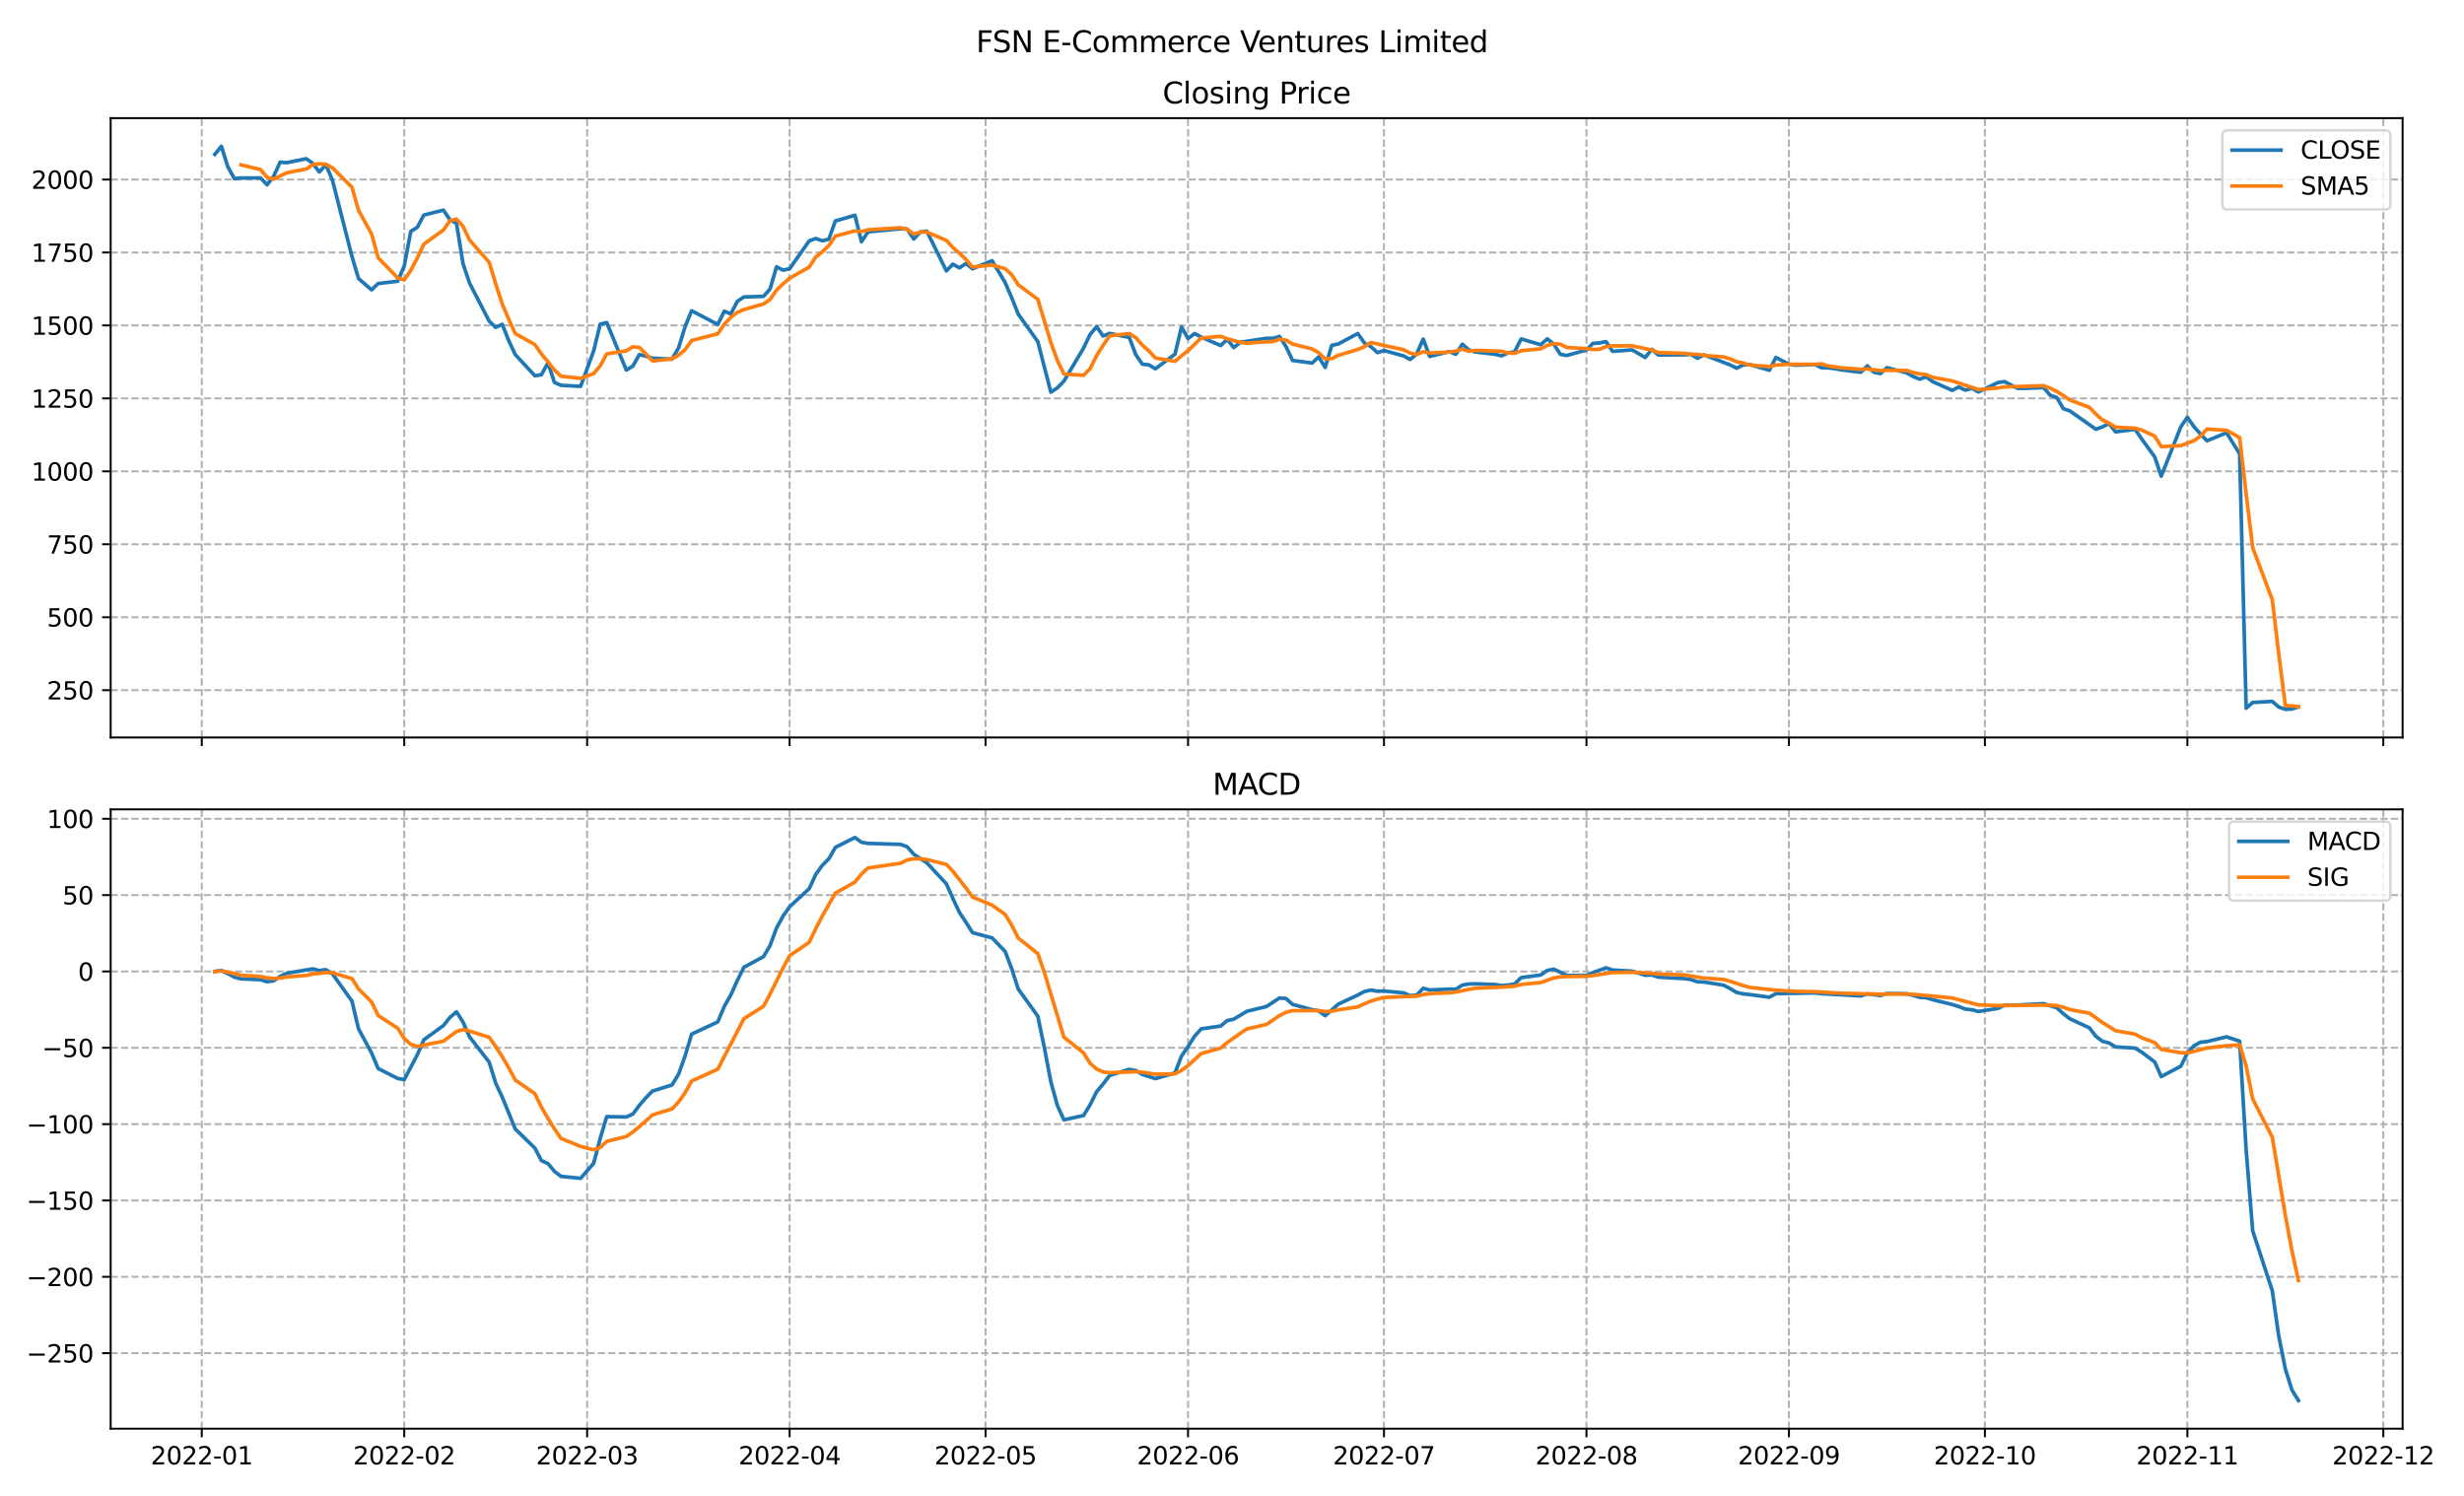<?xml version="1.0" encoding="utf-8" standalone="no"?>
<!DOCTYPE svg PUBLIC "-//W3C//DTD SVG 1.1//EN"
  "http://www.w3.org/Graphics/SVG/1.1/DTD/svg11.dtd">
<svg xmlns:xlink="http://www.w3.org/1999/xlink" width="1008pt" height="612pt" viewBox="0 0 1008 612" xmlns="http://www.w3.org/2000/svg" version="1.1">
 <defs>
  <style type="text/css">*{stroke-linejoin: round; stroke-linecap: butt}</style>
 </defs>
 <g id="figure_1">
  <g id="patch_1">
   <path d="M 0 612 
L 1008 612 
L 1008 0 
L 0 0 
z
" style="fill: #ffffff"/>
  </g>
  <g id="axes_1">
   <g id="patch_2">
    <path d="M 45.267 301.718 
L 982.876 301.718 
L 982.876 48.332 
L 45.267 48.332 
z
" style="fill: #ffffff"/>
   </g>
   <g id="matplotlib.axis_1">
    <g id="xtick_1">
     <g id="line2d_1">
      <path d="M 82.542 301.718 
L 82.542 48.332 
" clip-path="url(#peae62f2b62)" style="fill: none; stroke-dasharray: 2.96,1.28; stroke-dashoffset: 0; stroke: #b0b0b0; stroke-width: 0.8"/>
     </g>
     <g id="line2d_2">
      <defs>
       <path id="m4b6e799904" d="M 0 0 
L 0 3.5 
" style="stroke: #000000; stroke-width: 0.8"/>
      </defs>
      <g>
       <use xlink:href="#m4b6e799904" x="82.542" y="301.718" style="stroke: #000000; stroke-width: 0.8"/>
      </g>
     </g>
    </g>
    <g id="xtick_2">
     <g id="line2d_3">
      <path d="M 165.374 301.718 
L 165.374 48.332 
" clip-path="url(#peae62f2b62)" style="fill: none; stroke-dasharray: 2.96,1.28; stroke-dashoffset: 0; stroke: #b0b0b0; stroke-width: 0.8"/>
     </g>
     <g id="line2d_4">
      <g>
       <use xlink:href="#m4b6e799904" x="165.374" y="301.718" style="stroke: #000000; stroke-width: 0.8"/>
      </g>
     </g>
    </g>
    <g id="xtick_3">
     <g id="line2d_5">
      <path d="M 240.19 301.718 
L 240.19 48.332 
" clip-path="url(#peae62f2b62)" style="fill: none; stroke-dasharray: 2.96,1.28; stroke-dashoffset: 0; stroke: #b0b0b0; stroke-width: 0.8"/>
     </g>
     <g id="line2d_6">
      <g>
       <use xlink:href="#m4b6e799904" x="240.19" y="301.718" style="stroke: #000000; stroke-width: 0.8"/>
      </g>
     </g>
    </g>
    <g id="xtick_4">
     <g id="line2d_7">
      <path d="M 323.023 301.718 
L 323.023 48.332 
" clip-path="url(#peae62f2b62)" style="fill: none; stroke-dasharray: 2.96,1.28; stroke-dashoffset: 0; stroke: #b0b0b0; stroke-width: 0.8"/>
     </g>
     <g id="line2d_8">
      <g>
       <use xlink:href="#m4b6e799904" x="323.023" y="301.718" style="stroke: #000000; stroke-width: 0.8"/>
      </g>
     </g>
    </g>
    <g id="xtick_5">
     <g id="line2d_9">
      <path d="M 403.183 301.718 
L 403.183 48.332 
" clip-path="url(#peae62f2b62)" style="fill: none; stroke-dasharray: 2.96,1.28; stroke-dashoffset: 0; stroke: #b0b0b0; stroke-width: 0.8"/>
     </g>
     <g id="line2d_10">
      <g>
       <use xlink:href="#m4b6e799904" x="403.183" y="301.718" style="stroke: #000000; stroke-width: 0.8"/>
      </g>
     </g>
    </g>
    <g id="xtick_6">
     <g id="line2d_11">
      <path d="M 486.016 301.718 
L 486.016 48.332 
" clip-path="url(#peae62f2b62)" style="fill: none; stroke-dasharray: 2.96,1.28; stroke-dashoffset: 0; stroke: #b0b0b0; stroke-width: 0.8"/>
     </g>
     <g id="line2d_12">
      <g>
       <use xlink:href="#m4b6e799904" x="486.016" y="301.718" style="stroke: #000000; stroke-width: 0.8"/>
      </g>
     </g>
    </g>
    <g id="xtick_7">
     <g id="line2d_13">
      <path d="M 566.176 301.718 
L 566.176 48.332 
" clip-path="url(#peae62f2b62)" style="fill: none; stroke-dasharray: 2.96,1.28; stroke-dashoffset: 0; stroke: #b0b0b0; stroke-width: 0.8"/>
     </g>
     <g id="line2d_14">
      <g>
       <use xlink:href="#m4b6e799904" x="566.176" y="301.718" style="stroke: #000000; stroke-width: 0.8"/>
      </g>
     </g>
    </g>
    <g id="xtick_8">
     <g id="line2d_15">
      <path d="M 649.008 301.718 
L 649.008 48.332 
" clip-path="url(#peae62f2b62)" style="fill: none; stroke-dasharray: 2.96,1.28; stroke-dashoffset: 0; stroke: #b0b0b0; stroke-width: 0.8"/>
     </g>
     <g id="line2d_16">
      <g>
       <use xlink:href="#m4b6e799904" x="649.008" y="301.718" style="stroke: #000000; stroke-width: 0.8"/>
      </g>
     </g>
    </g>
    <g id="xtick_9">
     <g id="line2d_17">
      <path d="M 731.841 301.718 
L 731.841 48.332 
" clip-path="url(#peae62f2b62)" style="fill: none; stroke-dasharray: 2.96,1.28; stroke-dashoffset: 0; stroke: #b0b0b0; stroke-width: 0.8"/>
     </g>
     <g id="line2d_18">
      <g>
       <use xlink:href="#m4b6e799904" x="731.841" y="301.718" style="stroke: #000000; stroke-width: 0.8"/>
      </g>
     </g>
    </g>
    <g id="xtick_10">
     <g id="line2d_19">
      <path d="M 812.001 301.718 
L 812.001 48.332 
" clip-path="url(#peae62f2b62)" style="fill: none; stroke-dasharray: 2.96,1.28; stroke-dashoffset: 0; stroke: #b0b0b0; stroke-width: 0.8"/>
     </g>
     <g id="line2d_20">
      <g>
       <use xlink:href="#m4b6e799904" x="812.001" y="301.718" style="stroke: #000000; stroke-width: 0.8"/>
      </g>
     </g>
    </g>
    <g id="xtick_11">
     <g id="line2d_21">
      <path d="M 894.833 301.718 
L 894.833 48.332 
" clip-path="url(#peae62f2b62)" style="fill: none; stroke-dasharray: 2.96,1.28; stroke-dashoffset: 0; stroke: #b0b0b0; stroke-width: 0.8"/>
     </g>
     <g id="line2d_22">
      <g>
       <use xlink:href="#m4b6e799904" x="894.833" y="301.718" style="stroke: #000000; stroke-width: 0.8"/>
      </g>
     </g>
    </g>
    <g id="xtick_12">
     <g id="line2d_23">
      <path d="M 974.994 301.718 
L 974.994 48.332 
" clip-path="url(#peae62f2b62)" style="fill: none; stroke-dasharray: 2.96,1.28; stroke-dashoffset: 0; stroke: #b0b0b0; stroke-width: 0.8"/>
     </g>
     <g id="line2d_24">
      <g>
       <use xlink:href="#m4b6e799904" x="974.994" y="301.718" style="stroke: #000000; stroke-width: 0.8"/>
      </g>
     </g>
    </g>
   </g>
   <g id="matplotlib.axis_2">
    <g id="ytick_1">
     <g id="line2d_25">
      <path d="M 45.267 282.375 
L 982.876 282.375 
" clip-path="url(#peae62f2b62)" style="fill: none; stroke-dasharray: 2.96,1.28; stroke-dashoffset: 0; stroke: #b0b0b0; stroke-width: 0.8"/>
     </g>
     <g id="line2d_26">
      <defs>
       <path id="m543f5ba4de" d="M 0 0 
L -3.5 0 
" style="stroke: #000000; stroke-width: 0.8"/>
      </defs>
      <g>
       <use xlink:href="#m543f5ba4de" x="45.267" y="282.375" style="stroke: #000000; stroke-width: 0.8"/>
      </g>
     </g>
     <g id="text_1">
      <!-- 250 -->
      <g transform="translate(19.18 286.174)scale(0.1 -0.1)">
       <defs>
        <path id="DejaVuSans-32" d="M 1228 531 
L 3431 531 
L 3431 0 
L 469 0 
L 469 531 
Q 828 903 1448 1529 
Q 2069 2156 2228 2338 
Q 2531 2678 2651 2914 
Q 2772 3150 2772 3378 
Q 2772 3750 2511 3984 
Q 2250 4219 1831 4219 
Q 1534 4219 1204 4116 
Q 875 4013 500 3803 
L 500 4441 
Q 881 4594 1212 4672 
Q 1544 4750 1819 4750 
Q 2544 4750 2975 4387 
Q 3406 4025 3406 3419 
Q 3406 3131 3298 2873 
Q 3191 2616 2906 2266 
Q 2828 2175 2409 1742 
Q 1991 1309 1228 531 
z
" transform="scale(0.016)"/>
        <path id="DejaVuSans-35" d="M 691 4666 
L 3169 4666 
L 3169 4134 
L 1269 4134 
L 1269 2991 
Q 1406 3038 1543 3061 
Q 1681 3084 1819 3084 
Q 2600 3084 3056 2656 
Q 3513 2228 3513 1497 
Q 3513 744 3044 326 
Q 2575 -91 1722 -91 
Q 1428 -91 1123 -41 
Q 819 9 494 109 
L 494 744 
Q 775 591 1075 516 
Q 1375 441 1709 441 
Q 2250 441 2565 725 
Q 2881 1009 2881 1497 
Q 2881 1984 2565 2268 
Q 2250 2553 1709 2553 
Q 1456 2553 1204 2497 
Q 953 2441 691 2322 
L 691 4666 
z
" transform="scale(0.016)"/>
        <path id="DejaVuSans-30" d="M 2034 4250 
Q 1547 4250 1301 3770 
Q 1056 3291 1056 2328 
Q 1056 1369 1301 889 
Q 1547 409 2034 409 
Q 2525 409 2770 889 
Q 3016 1369 3016 2328 
Q 3016 3291 2770 3770 
Q 2525 4250 2034 4250 
z
M 2034 4750 
Q 2819 4750 3233 4129 
Q 3647 3509 3647 2328 
Q 3647 1150 3233 529 
Q 2819 -91 2034 -91 
Q 1250 -91 836 529 
Q 422 1150 422 2328 
Q 422 3509 836 4129 
Q 1250 4750 2034 4750 
z
" transform="scale(0.016)"/>
       </defs>
       <use xlink:href="#DejaVuSans-32"/>
       <use xlink:href="#DejaVuSans-35" x="63.623"/>
       <use xlink:href="#DejaVuSans-30" x="127.246"/>
      </g>
     </g>
    </g>
    <g id="ytick_2">
     <g id="line2d_27">
      <path d="M 45.267 252.529 
L 982.876 252.529 
" clip-path="url(#peae62f2b62)" style="fill: none; stroke-dasharray: 2.96,1.28; stroke-dashoffset: 0; stroke: #b0b0b0; stroke-width: 0.8"/>
     </g>
     <g id="line2d_28">
      <g>
       <use xlink:href="#m543f5ba4de" x="45.267" y="252.529" style="stroke: #000000; stroke-width: 0.8"/>
      </g>
     </g>
     <g id="text_2">
      <!-- 500 -->
      <g transform="translate(19.18 256.328)scale(0.1 -0.1)">
       <use xlink:href="#DejaVuSans-35"/>
       <use xlink:href="#DejaVuSans-30" x="63.623"/>
       <use xlink:href="#DejaVuSans-30" x="127.246"/>
      </g>
     </g>
    </g>
    <g id="ytick_3">
     <g id="line2d_29">
      <path d="M 45.267 222.683 
L 982.876 222.683 
" clip-path="url(#peae62f2b62)" style="fill: none; stroke-dasharray: 2.96,1.28; stroke-dashoffset: 0; stroke: #b0b0b0; stroke-width: 0.8"/>
     </g>
     <g id="line2d_30">
      <g>
       <use xlink:href="#m543f5ba4de" x="45.267" y="222.683" style="stroke: #000000; stroke-width: 0.8"/>
      </g>
     </g>
     <g id="text_3">
      <!-- 750 -->
      <g transform="translate(19.18 226.482)scale(0.1 -0.1)">
       <defs>
        <path id="DejaVuSans-37" d="M 525 4666 
L 3525 4666 
L 3525 4397 
L 1831 0 
L 1172 0 
L 2766 4134 
L 525 4134 
L 525 4666 
z
" transform="scale(0.016)"/>
       </defs>
       <use xlink:href="#DejaVuSans-37"/>
       <use xlink:href="#DejaVuSans-35" x="63.623"/>
       <use xlink:href="#DejaVuSans-30" x="127.246"/>
      </g>
     </g>
    </g>
    <g id="ytick_4">
     <g id="line2d_31">
      <path d="M 45.267 192.837 
L 982.876 192.837 
" clip-path="url(#peae62f2b62)" style="fill: none; stroke-dasharray: 2.96,1.28; stroke-dashoffset: 0; stroke: #b0b0b0; stroke-width: 0.8"/>
     </g>
     <g id="line2d_32">
      <g>
       <use xlink:href="#m543f5ba4de" x="45.267" y="192.837" style="stroke: #000000; stroke-width: 0.8"/>
      </g>
     </g>
     <g id="text_4">
      <!-- 1000 -->
      <g transform="translate(12.817 196.636)scale(0.1 -0.1)">
       <defs>
        <path id="DejaVuSans-31" d="M 794 531 
L 1825 531 
L 1825 4091 
L 703 3866 
L 703 4441 
L 1819 4666 
L 2450 4666 
L 2450 531 
L 3481 531 
L 3481 0 
L 794 0 
L 794 531 
z
" transform="scale(0.016)"/>
       </defs>
       <use xlink:href="#DejaVuSans-31"/>
       <use xlink:href="#DejaVuSans-30" x="63.623"/>
       <use xlink:href="#DejaVuSans-30" x="127.246"/>
       <use xlink:href="#DejaVuSans-30" x="190.869"/>
      </g>
     </g>
    </g>
    <g id="ytick_5">
     <g id="line2d_33">
      <path d="M 45.267 162.991 
L 982.876 162.991 
" clip-path="url(#peae62f2b62)" style="fill: none; stroke-dasharray: 2.96,1.28; stroke-dashoffset: 0; stroke: #b0b0b0; stroke-width: 0.8"/>
     </g>
     <g id="line2d_34">
      <g>
       <use xlink:href="#m543f5ba4de" x="45.267" y="162.991" style="stroke: #000000; stroke-width: 0.8"/>
      </g>
     </g>
     <g id="text_5">
      <!-- 1250 -->
      <g transform="translate(12.817 166.79)scale(0.1 -0.1)">
       <use xlink:href="#DejaVuSans-31"/>
       <use xlink:href="#DejaVuSans-32" x="63.623"/>
       <use xlink:href="#DejaVuSans-35" x="127.246"/>
       <use xlink:href="#DejaVuSans-30" x="190.869"/>
      </g>
     </g>
    </g>
    <g id="ytick_6">
     <g id="line2d_35">
      <path d="M 45.267 133.145 
L 982.876 133.145 
" clip-path="url(#peae62f2b62)" style="fill: none; stroke-dasharray: 2.96,1.28; stroke-dashoffset: 0; stroke: #b0b0b0; stroke-width: 0.8"/>
     </g>
     <g id="line2d_36">
      <g>
       <use xlink:href="#m543f5ba4de" x="45.267" y="133.145" style="stroke: #000000; stroke-width: 0.8"/>
      </g>
     </g>
     <g id="text_6">
      <!-- 1500 -->
      <g transform="translate(12.817 136.944)scale(0.1 -0.1)">
       <use xlink:href="#DejaVuSans-31"/>
       <use xlink:href="#DejaVuSans-35" x="63.623"/>
       <use xlink:href="#DejaVuSans-30" x="127.246"/>
       <use xlink:href="#DejaVuSans-30" x="190.869"/>
      </g>
     </g>
    </g>
    <g id="ytick_7">
     <g id="line2d_37">
      <path d="M 45.267 103.299 
L 982.876 103.299 
" clip-path="url(#peae62f2b62)" style="fill: none; stroke-dasharray: 2.96,1.28; stroke-dashoffset: 0; stroke: #b0b0b0; stroke-width: 0.8"/>
     </g>
     <g id="line2d_38">
      <g>
       <use xlink:href="#m543f5ba4de" x="45.267" y="103.299" style="stroke: #000000; stroke-width: 0.8"/>
      </g>
     </g>
     <g id="text_7">
      <!-- 1750 -->
      <g transform="translate(12.817 107.098)scale(0.1 -0.1)">
       <use xlink:href="#DejaVuSans-31"/>
       <use xlink:href="#DejaVuSans-37" x="63.623"/>
       <use xlink:href="#DejaVuSans-35" x="127.246"/>
       <use xlink:href="#DejaVuSans-30" x="190.869"/>
      </g>
     </g>
    </g>
    <g id="ytick_8">
     <g id="line2d_39">
      <path d="M 45.267 73.453 
L 982.876 73.453 
" clip-path="url(#peae62f2b62)" style="fill: none; stroke-dasharray: 2.96,1.28; stroke-dashoffset: 0; stroke: #b0b0b0; stroke-width: 0.8"/>
     </g>
     <g id="line2d_40">
      <g>
       <use xlink:href="#m543f5ba4de" x="45.267" y="73.453" style="stroke: #000000; stroke-width: 0.8"/>
      </g>
     </g>
     <g id="text_8">
      <!-- 2000 -->
      <g transform="translate(12.817 77.252)scale(0.1 -0.1)">
       <use xlink:href="#DejaVuSans-32"/>
       <use xlink:href="#DejaVuSans-30" x="63.623"/>
       <use xlink:href="#DejaVuSans-30" x="127.246"/>
       <use xlink:href="#DejaVuSans-30" x="190.869"/>
      </g>
     </g>
    </g>
   </g>
   <g id="line2d_41">
    <path d="M 87.886 63.156 
L 90.558 59.849 
L 93.23 68.32 
L 95.902 73.089 
L 98.574 72.814 
L 106.59 72.803 
L 109.262 75.602 
L 111.934 72.158 
L 114.606 66.344 
L 117.278 66.571 
L 125.294 64.941 
L 127.966 66.821 
L 130.638 70.373 
L 133.31 67.383 
L 135.982 73.656 
L 143.998 104.976 
L 146.67 113.966 
L 152.014 118.604 
L 154.686 116.002 
L 162.702 115.052 
L 165.374 108.827 
L 168.046 94.65 
L 170.718 93.008 
L 173.39 87.976 
L 181.406 85.965 
L 184.078 89.94 
L 186.75 91.379 
L 189.422 107.901 
L 192.094 115.846 
L 200.11 131.372 
L 202.782 133.945 
L 205.454 132.679 
L 208.126 139.377 
L 210.798 145.083 
L 218.814 153.733 
L 221.486 153.315 
L 224.158 148.462 
L 226.83 156.479 
L 229.502 157.637 
L 237.518 158.066 
L 242.862 143.585 
L 245.534 132.62 
L 248.206 131.993 
L 256.223 151.387 
L 258.895 149.793 
L 261.567 145.048 
L 264.239 145.722 
L 266.911 146.552 
L 274.927 146.94 
L 277.599 142.361 
L 280.271 133.611 
L 282.943 127.134 
L 293.631 132.751 
L 296.303 127.325 
L 298.975 128.435 
L 301.647 123.266 
L 304.319 121.487 
L 312.335 121.254 
L 315.007 118.288 
L 317.679 109.161 
L 320.351 110.516 
L 323.023 109.949 
L 331.039 98.554 
L 333.711 97.593 
L 336.383 98.488 
L 339.055 97.891 
L 341.727 90.406 
L 349.743 88.084 
L 352.415 98.9 
L 355.087 94.865 
L 368.447 93.587 
L 371.119 93.719 
L 373.791 97.79 
L 376.463 94.966 
L 379.135 94.554 
L 387.151 110.82 
L 389.823 108.063 
L 392.495 109.585 
L 395.167 107.824 
L 397.839 109.961 
L 405.855 106.672 
L 411.199 115.614 
L 413.871 121.786 
L 416.543 128.489 
L 424.559 139.771 
L 429.903 160.448 
L 432.575 158.675 
L 435.247 155.912 
L 443.263 142.415 
L 445.935 136.858 
L 448.607 133.676 
L 451.279 137.479 
L 453.951 136.392 
L 461.967 138.04 
L 464.639 145.077 
L 467.311 148.993 
L 469.983 149.28 
L 472.655 150.879 
L 480.671 144.91 
L 483.344 133.796 
L 486.016 138.481 
L 488.688 136.47 
L 491.36 137.902 
L 499.376 141.371 
L 502.048 138.822 
L 504.72 142.206 
L 507.392 140.028 
L 518.08 138.404 
L 520.752 138.416 
L 523.424 137.646 
L 526.096 141.771 
L 528.768 147.477 
L 536.784 148.522 
L 539.456 146.021 
L 542.128 150.342 
L 544.8 141.287 
L 547.472 140.732 
L 555.488 136.452 
L 558.16 140.356 
L 560.832 141.806 
L 563.504 144.254 
L 566.176 143.406 
L 574.192 145.609 
L 576.864 147.059 
L 579.536 144.821 
L 582.208 138.72 
L 584.88 145.818 
L 592.896 143.86 
L 595.568 144.946 
L 598.24 140.815 
L 600.912 143.167 
L 603.584 143.997 
L 611.6 144.928 
L 614.272 145.585 
L 616.944 144.391 
L 619.616 143.89 
L 622.288 138.655 
L 630.304 141.036 
L 632.976 138.625 
L 635.648 140.821 
L 638.32 144.97 
L 640.992 145.43 
L 649.008 143.179 
L 651.68 140.475 
L 654.352 140.302 
L 657.024 139.783 
L 659.696 143.74 
L 667.712 143.149 
L 673.056 146.271 
L 675.728 142.917 
L 678.4 145.239 
L 689.088 145.149 
L 691.76 144.97 
L 694.432 146.576 
L 697.104 145.173 
L 707.792 149.304 
L 710.465 150.629 
L 713.137 149.328 
L 715.809 149.113 
L 723.825 151.482 
L 726.497 146.224 
L 731.841 149.017 
L 734.513 149.411 
L 742.529 149.16 
L 745.201 150.48 
L 747.873 150.503 
L 750.545 150.814 
L 753.217 151.321 
L 761.233 152.306 
L 763.905 149.668 
L 766.577 152.288 
L 769.249 152.837 
L 771.921 150.42 
L 779.937 152.515 
L 782.609 154.007 
L 785.281 155.141 
L 787.953 154.18 
L 790.625 156.126 
L 798.641 159.708 
L 801.313 158.335 
L 803.985 159.624 
L 806.657 158.836 
L 809.329 160.353 
L 817.345 156.52 
L 820.017 156.132 
L 825.361 158.89 
L 828.033 158.896 
L 836.049 158.592 
L 838.721 161.725 
L 841.393 162.603 
L 844.065 167.193 
L 846.737 168.101 
L 857.425 175.628 
L 860.097 174.649 
L 862.769 173.288 
L 865.441 176.684 
L 873.457 175.658 
L 876.129 179.549 
L 881.473 186.939 
L 884.145 194.801 
L 892.161 174.601 
L 894.833 170.703 
L 897.505 174.559 
L 900.177 177.544 
L 902.849 180.343 
L 910.865 177.066 
L 916.209 185.638 
L 918.881 289.747 
L 921.553 287.407 
L 929.569 286.959 
L 932.241 289.293 
L 934.913 290.2 
L 937.586 290.063 
L 940.258 289.251 
L 940.258 289.251 
" clip-path="url(#peae62f2b62)" style="fill: none; stroke: #1f77b4; stroke-width: 1.5; stroke-linecap: square"/>
   </g>
   <g id="line2d_42">
    <path d="M 98.574 67.446 
L 106.59 69.375 
L 109.262 72.526 
L 111.934 73.293 
L 117.278 70.695 
L 125.294 69.123 
L 127.966 67.367 
L 130.638 67.01 
L 133.31 67.218 
L 135.982 68.635 
L 143.998 76.642 
L 146.67 86.071 
L 152.014 95.717 
L 154.686 105.441 
L 162.702 113.72 
L 165.374 114.49 
L 168.046 110.627 
L 170.718 105.508 
L 173.39 99.903 
L 181.406 94.085 
L 184.078 90.308 
L 186.75 89.654 
L 189.422 92.632 
L 192.094 98.206 
L 200.11 107.288 
L 202.782 116.089 
L 205.454 124.349 
L 208.126 130.644 
L 210.798 136.491 
L 218.814 140.963 
L 221.486 144.837 
L 224.158 147.994 
L 226.83 151.414 
L 229.502 153.925 
L 237.518 154.792 
L 242.862 152.846 
L 245.534 149.677 
L 248.206 144.78 
L 256.223 143.53 
L 258.895 141.876 
L 261.567 142.168 
L 264.239 144.789 
L 266.911 147.7 
L 274.927 146.811 
L 277.599 145.325 
L 280.271 143.037 
L 282.943 139.32 
L 293.631 136.559 
L 296.303 132.636 
L 298.975 129.851 
L 301.647 127.782 
L 304.319 126.653 
L 312.335 124.354 
L 315.007 122.546 
L 317.679 118.691 
L 320.351 116.141 
L 323.023 113.834 
L 331.039 109.293 
L 333.711 105.154 
L 336.383 103.02 
L 339.055 100.495 
L 341.727 96.586 
L 349.743 94.492 
L 352.415 94.754 
L 355.087 94.029 
L 368.447 93.168 
L 371.119 93.831 
L 373.791 95.772 
L 376.463 94.985 
L 379.135 94.923 
L 387.151 98.37 
L 389.823 101.239 
L 392.495 103.598 
L 395.167 106.169 
L 397.839 109.25 
L 405.855 108.421 
L 411.199 109.931 
L 413.871 112.371 
L 416.543 116.504 
L 424.559 122.466 
L 429.903 140.147 
L 432.575 147.525 
L 435.247 153.009 
L 443.263 153.538 
L 445.935 150.862 
L 448.607 145.507 
L 451.279 141.268 
L 453.951 137.364 
L 461.967 136.489 
L 464.639 138.133 
L 467.311 141.196 
L 469.983 143.556 
L 472.655 146.454 
L 480.671 147.828 
L 483.344 145.572 
L 486.016 143.469 
L 491.36 138.312 
L 499.376 137.604 
L 502.048 138.609 
L 507.392 140.066 
L 510.064 140.405 
L 518.08 139.811 
L 520.752 139.73 
L 523.424 138.818 
L 526.096 139.167 
L 528.768 140.743 
L 536.784 142.766 
L 539.456 144.287 
L 542.128 146.826 
L 544.8 146.73 
L 547.472 145.381 
L 555.488 142.967 
L 558.16 141.834 
L 560.832 140.127 
L 574.192 143.086 
L 576.864 144.427 
L 579.536 145.03 
L 582.208 143.923 
L 584.88 144.405 
L 592.896 144.056 
L 595.568 143.633 
L 598.24 142.832 
L 600.912 143.721 
L 603.584 143.357 
L 614.272 143.699 
L 616.944 144.414 
L 619.616 144.558 
L 622.288 143.49 
L 630.304 142.711 
L 632.976 141.319 
L 635.648 140.605 
L 638.32 140.821 
L 640.992 142.176 
L 649.008 142.605 
L 651.68 142.975 
L 654.352 142.871 
L 657.024 141.834 
L 659.696 141.496 
L 667.712 141.49 
L 675.728 143.172 
L 678.4 144.263 
L 689.088 144.545 
L 691.76 144.909 
L 694.432 144.97 
L 697.104 145.421 
L 705.12 146.016 
L 707.792 146.847 
L 710.465 147.978 
L 713.137 148.529 
L 715.809 149.317 
L 723.825 149.971 
L 726.497 149.355 
L 731.841 149.033 
L 742.529 149.059 
L 745.201 148.858 
L 747.873 149.714 
L 753.217 150.456 
L 761.233 151.085 
L 763.905 150.922 
L 769.249 151.684 
L 771.921 151.504 
L 779.937 151.546 
L 782.609 152.414 
L 785.281 152.984 
L 787.953 153.253 
L 790.625 154.394 
L 798.641 155.833 
L 809.329 159.371 
L 817.345 158.734 
L 820.017 158.293 
L 836.049 157.806 
L 838.721 158.847 
L 841.393 160.141 
L 844.065 161.802 
L 846.737 163.643 
L 854.753 166.66 
L 857.425 169.44 
L 860.097 171.849 
L 862.769 173.068 
L 865.441 174.785 
L 873.457 175.181 
L 876.129 175.966 
L 881.473 178.424 
L 884.145 182.726 
L 892.161 182.31 
L 897.505 180.321 
L 900.177 178.442 
L 902.849 175.55 
L 910.865 176.043 
L 916.209 179.03 
L 918.881 202.068 
L 921.553 224.04 
L 929.569 245.363 
L 932.241 267.809 
L 934.913 288.721 
L 937.586 288.784 
L 940.258 289.153 
L 940.258 289.153 
" clip-path="url(#peae62f2b62)" style="fill: none; stroke: #ff7f0e; stroke-width: 1.5; stroke-linecap: square"/>
   </g>
   <g id="patch_3">
    <path d="M 45.267 301.718 
L 45.267 48.332 
" style="fill: none; stroke: #000000; stroke-width: 0.8; stroke-linejoin: miter; stroke-linecap: square"/>
   </g>
   <g id="patch_4">
    <path d="M 982.876 301.718 
L 982.876 48.332 
" style="fill: none; stroke: #000000; stroke-width: 0.8; stroke-linejoin: miter; stroke-linecap: square"/>
   </g>
   <g id="patch_5">
    <path d="M 45.267 301.718 
L 982.876 301.718 
" style="fill: none; stroke: #000000; stroke-width: 0.8; stroke-linejoin: miter; stroke-linecap: square"/>
   </g>
   <g id="patch_6">
    <path d="M 45.267 48.332 
L 982.876 48.332 
" style="fill: none; stroke: #000000; stroke-width: 0.8; stroke-linejoin: miter; stroke-linecap: square"/>
   </g>
   <g id="text_9">
    <!-- Closing Price -->
    <g transform="translate(475.596 42.332)scale(0.12 -0.12)">
     <defs>
      <path id="DejaVuSans-43" d="M 4122 4306 
L 4122 3641 
Q 3803 3938 3442 4084 
Q 3081 4231 2675 4231 
Q 1875 4231 1450 3742 
Q 1025 3253 1025 2328 
Q 1025 1406 1450 917 
Q 1875 428 2675 428 
Q 3081 428 3442 575 
Q 3803 722 4122 1019 
L 4122 359 
Q 3791 134 3420 21 
Q 3050 -91 2638 -91 
Q 1578 -91 968 557 
Q 359 1206 359 2328 
Q 359 3453 968 4101 
Q 1578 4750 2638 4750 
Q 3056 4750 3426 4639 
Q 3797 4528 4122 4306 
z
" transform="scale(0.016)"/>
      <path id="DejaVuSans-6c" d="M 603 4863 
L 1178 4863 
L 1178 0 
L 603 0 
L 603 4863 
z
" transform="scale(0.016)"/>
      <path id="DejaVuSans-6f" d="M 1959 3097 
Q 1497 3097 1228 2736 
Q 959 2375 959 1747 
Q 959 1119 1226 758 
Q 1494 397 1959 397 
Q 2419 397 2687 759 
Q 2956 1122 2956 1747 
Q 2956 2369 2687 2733 
Q 2419 3097 1959 3097 
z
M 1959 3584 
Q 2709 3584 3137 3096 
Q 3566 2609 3566 1747 
Q 3566 888 3137 398 
Q 2709 -91 1959 -91 
Q 1206 -91 779 398 
Q 353 888 353 1747 
Q 353 2609 779 3096 
Q 1206 3584 1959 3584 
z
" transform="scale(0.016)"/>
      <path id="DejaVuSans-73" d="M 2834 3397 
L 2834 2853 
Q 2591 2978 2328 3040 
Q 2066 3103 1784 3103 
Q 1356 3103 1142 2972 
Q 928 2841 928 2578 
Q 928 2378 1081 2264 
Q 1234 2150 1697 2047 
L 1894 2003 
Q 2506 1872 2764 1633 
Q 3022 1394 3022 966 
Q 3022 478 2636 193 
Q 2250 -91 1575 -91 
Q 1294 -91 989 -36 
Q 684 19 347 128 
L 347 722 
Q 666 556 975 473 
Q 1284 391 1588 391 
Q 1994 391 2212 530 
Q 2431 669 2431 922 
Q 2431 1156 2273 1281 
Q 2116 1406 1581 1522 
L 1381 1569 
Q 847 1681 609 1914 
Q 372 2147 372 2553 
Q 372 3047 722 3315 
Q 1072 3584 1716 3584 
Q 2034 3584 2315 3537 
Q 2597 3491 2834 3397 
z
" transform="scale(0.016)"/>
      <path id="DejaVuSans-69" d="M 603 3500 
L 1178 3500 
L 1178 0 
L 603 0 
L 603 3500 
z
M 603 4863 
L 1178 4863 
L 1178 4134 
L 603 4134 
L 603 4863 
z
" transform="scale(0.016)"/>
      <path id="DejaVuSans-6e" d="M 3513 2113 
L 3513 0 
L 2938 0 
L 2938 2094 
Q 2938 2591 2744 2837 
Q 2550 3084 2163 3084 
Q 1697 3084 1428 2787 
Q 1159 2491 1159 1978 
L 1159 0 
L 581 0 
L 581 3500 
L 1159 3500 
L 1159 2956 
Q 1366 3272 1645 3428 
Q 1925 3584 2291 3584 
Q 2894 3584 3203 3211 
Q 3513 2838 3513 2113 
z
" transform="scale(0.016)"/>
      <path id="DejaVuSans-67" d="M 2906 1791 
Q 2906 2416 2648 2759 
Q 2391 3103 1925 3103 
Q 1463 3103 1205 2759 
Q 947 2416 947 1791 
Q 947 1169 1205 825 
Q 1463 481 1925 481 
Q 2391 481 2648 825 
Q 2906 1169 2906 1791 
z
M 3481 434 
Q 3481 -459 3084 -895 
Q 2688 -1331 1869 -1331 
Q 1566 -1331 1297 -1286 
Q 1028 -1241 775 -1147 
L 775 -588 
Q 1028 -725 1275 -790 
Q 1522 -856 1778 -856 
Q 2344 -856 2625 -561 
Q 2906 -266 2906 331 
L 2906 616 
Q 2728 306 2450 153 
Q 2172 0 1784 0 
Q 1141 0 747 490 
Q 353 981 353 1791 
Q 353 2603 747 3093 
Q 1141 3584 1784 3584 
Q 2172 3584 2450 3431 
Q 2728 3278 2906 2969 
L 2906 3500 
L 3481 3500 
L 3481 434 
z
" transform="scale(0.016)"/>
      <path id="DejaVuSans-20" transform="scale(0.016)"/>
      <path id="DejaVuSans-50" d="M 1259 4147 
L 1259 2394 
L 2053 2394 
Q 2494 2394 2734 2622 
Q 2975 2850 2975 3272 
Q 2975 3691 2734 3919 
Q 2494 4147 2053 4147 
L 1259 4147 
z
M 628 4666 
L 2053 4666 
Q 2838 4666 3239 4311 
Q 3641 3956 3641 3272 
Q 3641 2581 3239 2228 
Q 2838 1875 2053 1875 
L 1259 1875 
L 1259 0 
L 628 0 
L 628 4666 
z
" transform="scale(0.016)"/>
      <path id="DejaVuSans-72" d="M 2631 2963 
Q 2534 3019 2420 3045 
Q 2306 3072 2169 3072 
Q 1681 3072 1420 2755 
Q 1159 2438 1159 1844 
L 1159 0 
L 581 0 
L 581 3500 
L 1159 3500 
L 1159 2956 
Q 1341 3275 1631 3429 
Q 1922 3584 2338 3584 
Q 2397 3584 2469 3576 
Q 2541 3569 2628 3553 
L 2631 2963 
z
" transform="scale(0.016)"/>
      <path id="DejaVuSans-63" d="M 3122 3366 
L 3122 2828 
Q 2878 2963 2633 3030 
Q 2388 3097 2138 3097 
Q 1578 3097 1268 2742 
Q 959 2388 959 1747 
Q 959 1106 1268 751 
Q 1578 397 2138 397 
Q 2388 397 2633 464 
Q 2878 531 3122 666 
L 3122 134 
Q 2881 22 2623 -34 
Q 2366 -91 2075 -91 
Q 1284 -91 818 406 
Q 353 903 353 1747 
Q 353 2603 823 3093 
Q 1294 3584 2113 3584 
Q 2378 3584 2631 3529 
Q 2884 3475 3122 3366 
z
" transform="scale(0.016)"/>
      <path id="DejaVuSans-65" d="M 3597 1894 
L 3597 1613 
L 953 1613 
Q 991 1019 1311 708 
Q 1631 397 2203 397 
Q 2534 397 2845 478 
Q 3156 559 3463 722 
L 3463 178 
Q 3153 47 2828 -22 
Q 2503 -91 2169 -91 
Q 1331 -91 842 396 
Q 353 884 353 1716 
Q 353 2575 817 3079 
Q 1281 3584 2069 3584 
Q 2775 3584 3186 3129 
Q 3597 2675 3597 1894 
z
M 3022 2063 
Q 3016 2534 2758 2815 
Q 2500 3097 2075 3097 
Q 1594 3097 1305 2825 
Q 1016 2553 972 2059 
L 3022 2063 
z
" transform="scale(0.016)"/>
     </defs>
     <use xlink:href="#DejaVuSans-43"/>
     <use xlink:href="#DejaVuSans-6c" x="69.824"/>
     <use xlink:href="#DejaVuSans-6f" x="97.607"/>
     <use xlink:href="#DejaVuSans-73" x="158.789"/>
     <use xlink:href="#DejaVuSans-69" x="210.889"/>
     <use xlink:href="#DejaVuSans-6e" x="238.672"/>
     <use xlink:href="#DejaVuSans-67" x="302.051"/>
     <use xlink:href="#DejaVuSans-20" x="365.527"/>
     <use xlink:href="#DejaVuSans-50" x="397.314"/>
     <use xlink:href="#DejaVuSans-72" x="455.867"/>
     <use xlink:href="#DejaVuSans-69" x="496.98"/>
     <use xlink:href="#DejaVuSans-63" x="524.764"/>
     <use xlink:href="#DejaVuSans-65" x="579.744"/>
    </g>
   </g>
   <g id="legend_1">
    <g id="patch_7">
     <path d="M 911.145 85.688 
L 975.876 85.688 
Q 977.876 85.688 977.876 83.688 
L 977.876 55.332 
Q 977.876 53.332 975.876 53.332 
L 911.145 53.332 
Q 909.145 53.332 909.145 55.332 
L 909.145 83.688 
Q 909.145 85.688 911.145 85.688 
z
" style="fill: #ffffff; opacity: 0.8; stroke: #cccccc; stroke-linejoin: miter"/>
    </g>
    <g id="line2d_43">
     <path d="M 913.145 61.43 
L 923.145 61.43 
L 933.145 61.43 
" style="fill: none; stroke: #1f77b4; stroke-width: 1.5; stroke-linecap: square"/>
    </g>
    <g id="text_10">
     <!-- CLOSE -->
     <g transform="translate(941.145 64.93)scale(0.1 -0.1)">
      <defs>
       <path id="DejaVuSans-4c" d="M 628 4666 
L 1259 4666 
L 1259 531 
L 3531 531 
L 3531 0 
L 628 0 
L 628 4666 
z
" transform="scale(0.016)"/>
       <path id="DejaVuSans-4f" d="M 2522 4238 
Q 1834 4238 1429 3725 
Q 1025 3213 1025 2328 
Q 1025 1447 1429 934 
Q 1834 422 2522 422 
Q 3209 422 3611 934 
Q 4013 1447 4013 2328 
Q 4013 3213 3611 3725 
Q 3209 4238 2522 4238 
z
M 2522 4750 
Q 3503 4750 4090 4092 
Q 4678 3434 4678 2328 
Q 4678 1225 4090 567 
Q 3503 -91 2522 -91 
Q 1538 -91 948 565 
Q 359 1222 359 2328 
Q 359 3434 948 4092 
Q 1538 4750 2522 4750 
z
" transform="scale(0.016)"/>
       <path id="DejaVuSans-53" d="M 3425 4513 
L 3425 3897 
Q 3066 4069 2747 4153 
Q 2428 4238 2131 4238 
Q 1616 4238 1336 4038 
Q 1056 3838 1056 3469 
Q 1056 3159 1242 3001 
Q 1428 2844 1947 2747 
L 2328 2669 
Q 3034 2534 3370 2195 
Q 3706 1856 3706 1288 
Q 3706 609 3251 259 
Q 2797 -91 1919 -91 
Q 1588 -91 1214 -16 
Q 841 59 441 206 
L 441 856 
Q 825 641 1194 531 
Q 1563 422 1919 422 
Q 2459 422 2753 634 
Q 3047 847 3047 1241 
Q 3047 1584 2836 1778 
Q 2625 1972 2144 2069 
L 1759 2144 
Q 1053 2284 737 2584 
Q 422 2884 422 3419 
Q 422 4038 858 4394 
Q 1294 4750 2059 4750 
Q 2388 4750 2728 4690 
Q 3069 4631 3425 4513 
z
" transform="scale(0.016)"/>
       <path id="DejaVuSans-45" d="M 628 4666 
L 3578 4666 
L 3578 4134 
L 1259 4134 
L 1259 2753 
L 3481 2753 
L 3481 2222 
L 1259 2222 
L 1259 531 
L 3634 531 
L 3634 0 
L 628 0 
L 628 4666 
z
" transform="scale(0.016)"/>
      </defs>
      <use xlink:href="#DejaVuSans-43"/>
      <use xlink:href="#DejaVuSans-4c" x="69.824"/>
      <use xlink:href="#DejaVuSans-4f" x="121.912"/>
      <use xlink:href="#DejaVuSans-53" x="200.623"/>
      <use xlink:href="#DejaVuSans-45" x="264.1"/>
     </g>
    </g>
    <g id="line2d_44">
     <path d="M 913.145 76.108 
L 923.145 76.108 
L 933.145 76.108 
" style="fill: none; stroke: #ff7f0e; stroke-width: 1.5; stroke-linecap: square"/>
    </g>
    <g id="text_11">
     <!-- SMA5 -->
     <g transform="translate(941.145 79.608)scale(0.1 -0.1)">
      <defs>
       <path id="DejaVuSans-4d" d="M 628 4666 
L 1569 4666 
L 2759 1491 
L 3956 4666 
L 4897 4666 
L 4897 0 
L 4281 0 
L 4281 4097 
L 3078 897 
L 2444 897 
L 1241 4097 
L 1241 0 
L 628 0 
L 628 4666 
z
" transform="scale(0.016)"/>
       <path id="DejaVuSans-41" d="M 2188 4044 
L 1331 1722 
L 3047 1722 
L 2188 4044 
z
M 1831 4666 
L 2547 4666 
L 4325 0 
L 3669 0 
L 3244 1197 
L 1141 1197 
L 716 0 
L 50 0 
L 1831 4666 
z
" transform="scale(0.016)"/>
      </defs>
      <use xlink:href="#DejaVuSans-53"/>
      <use xlink:href="#DejaVuSans-4d" x="63.477"/>
      <use xlink:href="#DejaVuSans-41" x="149.756"/>
      <use xlink:href="#DejaVuSans-35" x="218.164"/>
     </g>
    </g>
   </g>
  </g>
  <g id="axes_2">
   <g id="patch_8">
    <path d="M 45.267 584.522 
L 982.876 584.522 
L 982.876 331.136 
L 45.267 331.136 
z
" style="fill: #ffffff"/>
   </g>
   <g id="matplotlib.axis_3">
    <g id="xtick_13">
     <g id="line2d_45">
      <path d="M 82.542 584.522 
L 82.542 331.136 
" clip-path="url(#p83ffb8f169)" style="fill: none; stroke-dasharray: 2.96,1.28; stroke-dashoffset: 0; stroke: #b0b0b0; stroke-width: 0.8"/>
     </g>
     <g id="line2d_46">
      <g>
       <use xlink:href="#m4b6e799904" x="82.542" y="584.522" style="stroke: #000000; stroke-width: 0.8"/>
      </g>
     </g>
     <g id="text_12">
      <!-- 2022-01 -->
      <g transform="translate(61.65 599.12)scale(0.1 -0.1)">
       <defs>
        <path id="DejaVuSans-2d" d="M 313 2009 
L 1997 2009 
L 1997 1497 
L 313 1497 
L 313 2009 
z
" transform="scale(0.016)"/>
       </defs>
       <use xlink:href="#DejaVuSans-32"/>
       <use xlink:href="#DejaVuSans-30" x="63.623"/>
       <use xlink:href="#DejaVuSans-32" x="127.246"/>
       <use xlink:href="#DejaVuSans-32" x="190.869"/>
       <use xlink:href="#DejaVuSans-2d" x="254.492"/>
       <use xlink:href="#DejaVuSans-30" x="290.576"/>
       <use xlink:href="#DejaVuSans-31" x="354.199"/>
      </g>
     </g>
    </g>
    <g id="xtick_14">
     <g id="line2d_47">
      <path d="M 165.374 584.522 
L 165.374 331.136 
" clip-path="url(#p83ffb8f169)" style="fill: none; stroke-dasharray: 2.96,1.28; stroke-dashoffset: 0; stroke: #b0b0b0; stroke-width: 0.8"/>
     </g>
     <g id="line2d_48">
      <g>
       <use xlink:href="#m4b6e799904" x="165.374" y="584.522" style="stroke: #000000; stroke-width: 0.8"/>
      </g>
     </g>
     <g id="text_13">
      <!-- 2022-02 -->
      <g transform="translate(144.483 599.12)scale(0.1 -0.1)">
       <use xlink:href="#DejaVuSans-32"/>
       <use xlink:href="#DejaVuSans-30" x="63.623"/>
       <use xlink:href="#DejaVuSans-32" x="127.246"/>
       <use xlink:href="#DejaVuSans-32" x="190.869"/>
       <use xlink:href="#DejaVuSans-2d" x="254.492"/>
       <use xlink:href="#DejaVuSans-30" x="290.576"/>
       <use xlink:href="#DejaVuSans-32" x="354.199"/>
      </g>
     </g>
    </g>
    <g id="xtick_15">
     <g id="line2d_49">
      <path d="M 240.19 584.522 
L 240.19 331.136 
" clip-path="url(#p83ffb8f169)" style="fill: none; stroke-dasharray: 2.96,1.28; stroke-dashoffset: 0; stroke: #b0b0b0; stroke-width: 0.8"/>
     </g>
     <g id="line2d_50">
      <g>
       <use xlink:href="#m4b6e799904" x="240.19" y="584.522" style="stroke: #000000; stroke-width: 0.8"/>
      </g>
     </g>
     <g id="text_14">
      <!-- 2022-03 -->
      <g transform="translate(219.299 599.12)scale(0.1 -0.1)">
       <defs>
        <path id="DejaVuSans-33" d="M 2597 2516 
Q 3050 2419 3304 2112 
Q 3559 1806 3559 1356 
Q 3559 666 3084 287 
Q 2609 -91 1734 -91 
Q 1441 -91 1130 -33 
Q 819 25 488 141 
L 488 750 
Q 750 597 1062 519 
Q 1375 441 1716 441 
Q 2309 441 2620 675 
Q 2931 909 2931 1356 
Q 2931 1769 2642 2001 
Q 2353 2234 1838 2234 
L 1294 2234 
L 1294 2753 
L 1863 2753 
Q 2328 2753 2575 2939 
Q 2822 3125 2822 3475 
Q 2822 3834 2567 4026 
Q 2313 4219 1838 4219 
Q 1578 4219 1281 4162 
Q 984 4106 628 3988 
L 628 4550 
Q 988 4650 1302 4700 
Q 1616 4750 1894 4750 
Q 2613 4750 3031 4423 
Q 3450 4097 3450 3541 
Q 3450 3153 3228 2886 
Q 3006 2619 2597 2516 
z
" transform="scale(0.016)"/>
       </defs>
       <use xlink:href="#DejaVuSans-32"/>
       <use xlink:href="#DejaVuSans-30" x="63.623"/>
       <use xlink:href="#DejaVuSans-32" x="127.246"/>
       <use xlink:href="#DejaVuSans-32" x="190.869"/>
       <use xlink:href="#DejaVuSans-2d" x="254.492"/>
       <use xlink:href="#DejaVuSans-30" x="290.576"/>
       <use xlink:href="#DejaVuSans-33" x="354.199"/>
      </g>
     </g>
    </g>
    <g id="xtick_16">
     <g id="line2d_51">
      <path d="M 323.023 584.522 
L 323.023 331.136 
" clip-path="url(#p83ffb8f169)" style="fill: none; stroke-dasharray: 2.96,1.28; stroke-dashoffset: 0; stroke: #b0b0b0; stroke-width: 0.8"/>
     </g>
     <g id="line2d_52">
      <g>
       <use xlink:href="#m4b6e799904" x="323.023" y="584.522" style="stroke: #000000; stroke-width: 0.8"/>
      </g>
     </g>
     <g id="text_15">
      <!-- 2022-04 -->
      <g transform="translate(302.131 599.12)scale(0.1 -0.1)">
       <defs>
        <path id="DejaVuSans-34" d="M 2419 4116 
L 825 1625 
L 2419 1625 
L 2419 4116 
z
M 2253 4666 
L 3047 4666 
L 3047 1625 
L 3713 1625 
L 3713 1100 
L 3047 1100 
L 3047 0 
L 2419 0 
L 2419 1100 
L 313 1100 
L 313 1709 
L 2253 4666 
z
" transform="scale(0.016)"/>
       </defs>
       <use xlink:href="#DejaVuSans-32"/>
       <use xlink:href="#DejaVuSans-30" x="63.623"/>
       <use xlink:href="#DejaVuSans-32" x="127.246"/>
       <use xlink:href="#DejaVuSans-32" x="190.869"/>
       <use xlink:href="#DejaVuSans-2d" x="254.492"/>
       <use xlink:href="#DejaVuSans-30" x="290.576"/>
       <use xlink:href="#DejaVuSans-34" x="354.199"/>
      </g>
     </g>
    </g>
    <g id="xtick_17">
     <g id="line2d_53">
      <path d="M 403.183 584.522 
L 403.183 331.136 
" clip-path="url(#p83ffb8f169)" style="fill: none; stroke-dasharray: 2.96,1.28; stroke-dashoffset: 0; stroke: #b0b0b0; stroke-width: 0.8"/>
     </g>
     <g id="line2d_54">
      <g>
       <use xlink:href="#m4b6e799904" x="403.183" y="584.522" style="stroke: #000000; stroke-width: 0.8"/>
      </g>
     </g>
     <g id="text_16">
      <!-- 2022-05 -->
      <g transform="translate(382.292 599.12)scale(0.1 -0.1)">
       <use xlink:href="#DejaVuSans-32"/>
       <use xlink:href="#DejaVuSans-30" x="63.623"/>
       <use xlink:href="#DejaVuSans-32" x="127.246"/>
       <use xlink:href="#DejaVuSans-32" x="190.869"/>
       <use xlink:href="#DejaVuSans-2d" x="254.492"/>
       <use xlink:href="#DejaVuSans-30" x="290.576"/>
       <use xlink:href="#DejaVuSans-35" x="354.199"/>
      </g>
     </g>
    </g>
    <g id="xtick_18">
     <g id="line2d_55">
      <path d="M 486.016 584.522 
L 486.016 331.136 
" clip-path="url(#p83ffb8f169)" style="fill: none; stroke-dasharray: 2.96,1.28; stroke-dashoffset: 0; stroke: #b0b0b0; stroke-width: 0.8"/>
     </g>
     <g id="line2d_56">
      <g>
       <use xlink:href="#m4b6e799904" x="486.016" y="584.522" style="stroke: #000000; stroke-width: 0.8"/>
      </g>
     </g>
     <g id="text_17">
      <!-- 2022-06 -->
      <g transform="translate(465.124 599.12)scale(0.1 -0.1)">
       <defs>
        <path id="DejaVuSans-36" d="M 2113 2584 
Q 1688 2584 1439 2293 
Q 1191 2003 1191 1497 
Q 1191 994 1439 701 
Q 1688 409 2113 409 
Q 2538 409 2786 701 
Q 3034 994 3034 1497 
Q 3034 2003 2786 2293 
Q 2538 2584 2113 2584 
z
M 3366 4563 
L 3366 3988 
Q 3128 4100 2886 4159 
Q 2644 4219 2406 4219 
Q 1781 4219 1451 3797 
Q 1122 3375 1075 2522 
Q 1259 2794 1537 2939 
Q 1816 3084 2150 3084 
Q 2853 3084 3261 2657 
Q 3669 2231 3669 1497 
Q 3669 778 3244 343 
Q 2819 -91 2113 -91 
Q 1303 -91 875 529 
Q 447 1150 447 2328 
Q 447 3434 972 4092 
Q 1497 4750 2381 4750 
Q 2619 4750 2861 4703 
Q 3103 4656 3366 4563 
z
" transform="scale(0.016)"/>
       </defs>
       <use xlink:href="#DejaVuSans-32"/>
       <use xlink:href="#DejaVuSans-30" x="63.623"/>
       <use xlink:href="#DejaVuSans-32" x="127.246"/>
       <use xlink:href="#DejaVuSans-32" x="190.869"/>
       <use xlink:href="#DejaVuSans-2d" x="254.492"/>
       <use xlink:href="#DejaVuSans-30" x="290.576"/>
       <use xlink:href="#DejaVuSans-36" x="354.199"/>
      </g>
     </g>
    </g>
    <g id="xtick_19">
     <g id="line2d_57">
      <path d="M 566.176 584.522 
L 566.176 331.136 
" clip-path="url(#p83ffb8f169)" style="fill: none; stroke-dasharray: 2.96,1.28; stroke-dashoffset: 0; stroke: #b0b0b0; stroke-width: 0.8"/>
     </g>
     <g id="line2d_58">
      <g>
       <use xlink:href="#m4b6e799904" x="566.176" y="584.522" style="stroke: #000000; stroke-width: 0.8"/>
      </g>
     </g>
     <g id="text_18">
      <!-- 2022-07 -->
      <g transform="translate(545.284 599.12)scale(0.1 -0.1)">
       <use xlink:href="#DejaVuSans-32"/>
       <use xlink:href="#DejaVuSans-30" x="63.623"/>
       <use xlink:href="#DejaVuSans-32" x="127.246"/>
       <use xlink:href="#DejaVuSans-32" x="190.869"/>
       <use xlink:href="#DejaVuSans-2d" x="254.492"/>
       <use xlink:href="#DejaVuSans-30" x="290.576"/>
       <use xlink:href="#DejaVuSans-37" x="354.199"/>
      </g>
     </g>
    </g>
    <g id="xtick_20">
     <g id="line2d_59">
      <path d="M 649.008 584.522 
L 649.008 331.136 
" clip-path="url(#p83ffb8f169)" style="fill: none; stroke-dasharray: 2.96,1.28; stroke-dashoffset: 0; stroke: #b0b0b0; stroke-width: 0.8"/>
     </g>
     <g id="line2d_60">
      <g>
       <use xlink:href="#m4b6e799904" x="649.008" y="584.522" style="stroke: #000000; stroke-width: 0.8"/>
      </g>
     </g>
     <g id="text_19">
      <!-- 2022-08 -->
      <g transform="translate(628.117 599.12)scale(0.1 -0.1)">
       <defs>
        <path id="DejaVuSans-38" d="M 2034 2216 
Q 1584 2216 1326 1975 
Q 1069 1734 1069 1313 
Q 1069 891 1326 650 
Q 1584 409 2034 409 
Q 2484 409 2743 651 
Q 3003 894 3003 1313 
Q 3003 1734 2745 1975 
Q 2488 2216 2034 2216 
z
M 1403 2484 
Q 997 2584 770 2862 
Q 544 3141 544 3541 
Q 544 4100 942 4425 
Q 1341 4750 2034 4750 
Q 2731 4750 3128 4425 
Q 3525 4100 3525 3541 
Q 3525 3141 3298 2862 
Q 3072 2584 2669 2484 
Q 3125 2378 3379 2068 
Q 3634 1759 3634 1313 
Q 3634 634 3220 271 
Q 2806 -91 2034 -91 
Q 1263 -91 848 271 
Q 434 634 434 1313 
Q 434 1759 690 2068 
Q 947 2378 1403 2484 
z
M 1172 3481 
Q 1172 3119 1398 2916 
Q 1625 2713 2034 2713 
Q 2441 2713 2670 2916 
Q 2900 3119 2900 3481 
Q 2900 3844 2670 4047 
Q 2441 4250 2034 4250 
Q 1625 4250 1398 4047 
Q 1172 3844 1172 3481 
z
" transform="scale(0.016)"/>
       </defs>
       <use xlink:href="#DejaVuSans-32"/>
       <use xlink:href="#DejaVuSans-30" x="63.623"/>
       <use xlink:href="#DejaVuSans-32" x="127.246"/>
       <use xlink:href="#DejaVuSans-32" x="190.869"/>
       <use xlink:href="#DejaVuSans-2d" x="254.492"/>
       <use xlink:href="#DejaVuSans-30" x="290.576"/>
       <use xlink:href="#DejaVuSans-38" x="354.199"/>
      </g>
     </g>
    </g>
    <g id="xtick_21">
     <g id="line2d_61">
      <path d="M 731.841 584.522 
L 731.841 331.136 
" clip-path="url(#p83ffb8f169)" style="fill: none; stroke-dasharray: 2.96,1.28; stroke-dashoffset: 0; stroke: #b0b0b0; stroke-width: 0.8"/>
     </g>
     <g id="line2d_62">
      <g>
       <use xlink:href="#m4b6e799904" x="731.841" y="584.522" style="stroke: #000000; stroke-width: 0.8"/>
      </g>
     </g>
     <g id="text_20">
      <!-- 2022-09 -->
      <g transform="translate(710.949 599.12)scale(0.1 -0.1)">
       <defs>
        <path id="DejaVuSans-39" d="M 703 97 
L 703 672 
Q 941 559 1184 500 
Q 1428 441 1663 441 
Q 2288 441 2617 861 
Q 2947 1281 2994 2138 
Q 2813 1869 2534 1725 
Q 2256 1581 1919 1581 
Q 1219 1581 811 2004 
Q 403 2428 403 3163 
Q 403 3881 828 4315 
Q 1253 4750 1959 4750 
Q 2769 4750 3195 4129 
Q 3622 3509 3622 2328 
Q 3622 1225 3098 567 
Q 2575 -91 1691 -91 
Q 1453 -91 1209 -44 
Q 966 3 703 97 
z
M 1959 2075 
Q 2384 2075 2632 2365 
Q 2881 2656 2881 3163 
Q 2881 3666 2632 3958 
Q 2384 4250 1959 4250 
Q 1534 4250 1286 3958 
Q 1038 3666 1038 3163 
Q 1038 2656 1286 2365 
Q 1534 2075 1959 2075 
z
" transform="scale(0.016)"/>
       </defs>
       <use xlink:href="#DejaVuSans-32"/>
       <use xlink:href="#DejaVuSans-30" x="63.623"/>
       <use xlink:href="#DejaVuSans-32" x="127.246"/>
       <use xlink:href="#DejaVuSans-32" x="190.869"/>
       <use xlink:href="#DejaVuSans-2d" x="254.492"/>
       <use xlink:href="#DejaVuSans-30" x="290.576"/>
       <use xlink:href="#DejaVuSans-39" x="354.199"/>
      </g>
     </g>
    </g>
    <g id="xtick_22">
     <g id="line2d_63">
      <path d="M 812.001 584.522 
L 812.001 331.136 
" clip-path="url(#p83ffb8f169)" style="fill: none; stroke-dasharray: 2.96,1.28; stroke-dashoffset: 0; stroke: #b0b0b0; stroke-width: 0.8"/>
     </g>
     <g id="line2d_64">
      <g>
       <use xlink:href="#m4b6e799904" x="812.001" y="584.522" style="stroke: #000000; stroke-width: 0.8"/>
      </g>
     </g>
     <g id="text_21">
      <!-- 2022-10 -->
      <g transform="translate(791.11 599.12)scale(0.1 -0.1)">
       <use xlink:href="#DejaVuSans-32"/>
       <use xlink:href="#DejaVuSans-30" x="63.623"/>
       <use xlink:href="#DejaVuSans-32" x="127.246"/>
       <use xlink:href="#DejaVuSans-32" x="190.869"/>
       <use xlink:href="#DejaVuSans-2d" x="254.492"/>
       <use xlink:href="#DejaVuSans-31" x="290.576"/>
       <use xlink:href="#DejaVuSans-30" x="354.199"/>
      </g>
     </g>
    </g>
    <g id="xtick_23">
     <g id="line2d_65">
      <path d="M 894.833 584.522 
L 894.833 331.136 
" clip-path="url(#p83ffb8f169)" style="fill: none; stroke-dasharray: 2.96,1.28; stroke-dashoffset: 0; stroke: #b0b0b0; stroke-width: 0.8"/>
     </g>
     <g id="line2d_66">
      <g>
       <use xlink:href="#m4b6e799904" x="894.833" y="584.522" style="stroke: #000000; stroke-width: 0.8"/>
      </g>
     </g>
     <g id="text_22">
      <!-- 2022-11 -->
      <g transform="translate(873.942 599.12)scale(0.1 -0.1)">
       <use xlink:href="#DejaVuSans-32"/>
       <use xlink:href="#DejaVuSans-30" x="63.623"/>
       <use xlink:href="#DejaVuSans-32" x="127.246"/>
       <use xlink:href="#DejaVuSans-32" x="190.869"/>
       <use xlink:href="#DejaVuSans-2d" x="254.492"/>
       <use xlink:href="#DejaVuSans-31" x="290.576"/>
       <use xlink:href="#DejaVuSans-31" x="354.199"/>
      </g>
     </g>
    </g>
    <g id="xtick_24">
     <g id="line2d_67">
      <path d="M 974.994 584.522 
L 974.994 331.136 
" clip-path="url(#p83ffb8f169)" style="fill: none; stroke-dasharray: 2.96,1.28; stroke-dashoffset: 0; stroke: #b0b0b0; stroke-width: 0.8"/>
     </g>
     <g id="line2d_68">
      <g>
       <use xlink:href="#m4b6e799904" x="974.994" y="584.522" style="stroke: #000000; stroke-width: 0.8"/>
      </g>
     </g>
     <g id="text_23">
      <!-- 2022-12 -->
      <g transform="translate(954.102 599.12)scale(0.1 -0.1)">
       <use xlink:href="#DejaVuSans-32"/>
       <use xlink:href="#DejaVuSans-30" x="63.623"/>
       <use xlink:href="#DejaVuSans-32" x="127.246"/>
       <use xlink:href="#DejaVuSans-32" x="190.869"/>
       <use xlink:href="#DejaVuSans-2d" x="254.492"/>
       <use xlink:href="#DejaVuSans-31" x="290.576"/>
       <use xlink:href="#DejaVuSans-32" x="354.199"/>
      </g>
     </g>
    </g>
   </g>
   <g id="matplotlib.axis_4">
    <g id="ytick_9">
     <g id="line2d_69">
      <path d="M 45.267 553.625 
L 982.876 553.625 
" clip-path="url(#p83ffb8f169)" style="fill: none; stroke-dasharray: 2.96,1.28; stroke-dashoffset: 0; stroke: #b0b0b0; stroke-width: 0.8"/>
     </g>
     <g id="line2d_70">
      <g>
       <use xlink:href="#m543f5ba4de" x="45.267" y="553.625" style="stroke: #000000; stroke-width: 0.8"/>
      </g>
     </g>
     <g id="text_24">
      <!-- −250 -->
      <g transform="translate(10.8 557.424)scale(0.1 -0.1)">
       <defs>
        <path id="DejaVuSans-2212" d="M 678 2272 
L 4684 2272 
L 4684 1741 
L 678 1741 
L 678 2272 
z
" transform="scale(0.016)"/>
       </defs>
       <use xlink:href="#DejaVuSans-2212"/>
       <use xlink:href="#DejaVuSans-32" x="83.789"/>
       <use xlink:href="#DejaVuSans-35" x="147.412"/>
       <use xlink:href="#DejaVuSans-30" x="211.035"/>
      </g>
     </g>
    </g>
    <g id="ytick_10">
     <g id="line2d_71">
      <path d="M 45.267 522.389 
L 982.876 522.389 
" clip-path="url(#p83ffb8f169)" style="fill: none; stroke-dasharray: 2.96,1.28; stroke-dashoffset: 0; stroke: #b0b0b0; stroke-width: 0.8"/>
     </g>
     <g id="line2d_72">
      <g>
       <use xlink:href="#m543f5ba4de" x="45.267" y="522.389" style="stroke: #000000; stroke-width: 0.8"/>
      </g>
     </g>
     <g id="text_25">
      <!-- −200 -->
      <g transform="translate(10.8 526.188)scale(0.1 -0.1)">
       <use xlink:href="#DejaVuSans-2212"/>
       <use xlink:href="#DejaVuSans-32" x="83.789"/>
       <use xlink:href="#DejaVuSans-30" x="147.412"/>
       <use xlink:href="#DejaVuSans-30" x="211.035"/>
      </g>
     </g>
    </g>
    <g id="ytick_11">
     <g id="line2d_73">
      <path d="M 45.267 491.154 
L 982.876 491.154 
" clip-path="url(#p83ffb8f169)" style="fill: none; stroke-dasharray: 2.96,1.28; stroke-dashoffset: 0; stroke: #b0b0b0; stroke-width: 0.8"/>
     </g>
     <g id="line2d_74">
      <g>
       <use xlink:href="#m543f5ba4de" x="45.267" y="491.154" style="stroke: #000000; stroke-width: 0.8"/>
      </g>
     </g>
     <g id="text_26">
      <!-- −150 -->
      <g transform="translate(10.8 494.953)scale(0.1 -0.1)">
       <use xlink:href="#DejaVuSans-2212"/>
       <use xlink:href="#DejaVuSans-31" x="83.789"/>
       <use xlink:href="#DejaVuSans-35" x="147.412"/>
       <use xlink:href="#DejaVuSans-30" x="211.035"/>
      </g>
     </g>
    </g>
    <g id="ytick_12">
     <g id="line2d_75">
      <path d="M 45.267 459.918 
L 982.876 459.918 
" clip-path="url(#p83ffb8f169)" style="fill: none; stroke-dasharray: 2.96,1.28; stroke-dashoffset: 0; stroke: #b0b0b0; stroke-width: 0.8"/>
     </g>
     <g id="line2d_76">
      <g>
       <use xlink:href="#m543f5ba4de" x="45.267" y="459.918" style="stroke: #000000; stroke-width: 0.8"/>
      </g>
     </g>
     <g id="text_27">
      <!-- −100 -->
      <g transform="translate(10.8 463.718)scale(0.1 -0.1)">
       <use xlink:href="#DejaVuSans-2212"/>
       <use xlink:href="#DejaVuSans-31" x="83.789"/>
       <use xlink:href="#DejaVuSans-30" x="147.412"/>
       <use xlink:href="#DejaVuSans-30" x="211.035"/>
      </g>
     </g>
    </g>
    <g id="ytick_13">
     <g id="line2d_77">
      <path d="M 45.267 428.683 
L 982.876 428.683 
" clip-path="url(#p83ffb8f169)" style="fill: none; stroke-dasharray: 2.96,1.28; stroke-dashoffset: 0; stroke: #b0b0b0; stroke-width: 0.8"/>
     </g>
     <g id="line2d_78">
      <g>
       <use xlink:href="#m543f5ba4de" x="45.267" y="428.683" style="stroke: #000000; stroke-width: 0.8"/>
      </g>
     </g>
     <g id="text_28">
      <!-- −50 -->
      <g transform="translate(17.163 432.482)scale(0.1 -0.1)">
       <use xlink:href="#DejaVuSans-2212"/>
       <use xlink:href="#DejaVuSans-35" x="83.789"/>
       <use xlink:href="#DejaVuSans-30" x="147.412"/>
      </g>
     </g>
    </g>
    <g id="ytick_14">
     <g id="line2d_79">
      <path d="M 45.267 397.448 
L 982.876 397.448 
" clip-path="url(#p83ffb8f169)" style="fill: none; stroke-dasharray: 2.96,1.28; stroke-dashoffset: 0; stroke: #b0b0b0; stroke-width: 0.8"/>
     </g>
     <g id="line2d_80">
      <g>
       <use xlink:href="#m543f5ba4de" x="45.267" y="397.448" style="stroke: #000000; stroke-width: 0.8"/>
      </g>
     </g>
     <g id="text_29">
      <!-- 0 -->
      <g transform="translate(31.905 401.247)scale(0.1 -0.1)">
       <use xlink:href="#DejaVuSans-30"/>
      </g>
     </g>
    </g>
    <g id="ytick_15">
     <g id="line2d_81">
      <path d="M 45.267 366.212 
L 982.876 366.212 
" clip-path="url(#p83ffb8f169)" style="fill: none; stroke-dasharray: 2.96,1.28; stroke-dashoffset: 0; stroke: #b0b0b0; stroke-width: 0.8"/>
     </g>
     <g id="line2d_82">
      <g>
       <use xlink:href="#m543f5ba4de" x="45.267" y="366.212" style="stroke: #000000; stroke-width: 0.8"/>
      </g>
     </g>
     <g id="text_30">
      <!-- 50 -->
      <g transform="translate(25.542 370.012)scale(0.1 -0.1)">
       <use xlink:href="#DejaVuSans-35"/>
       <use xlink:href="#DejaVuSans-30" x="63.623"/>
      </g>
     </g>
    </g>
    <g id="ytick_16">
     <g id="line2d_83">
      <path d="M 45.267 334.977 
L 982.876 334.977 
" clip-path="url(#p83ffb8f169)" style="fill: none; stroke-dasharray: 2.96,1.28; stroke-dashoffset: 0; stroke: #b0b0b0; stroke-width: 0.8"/>
     </g>
     <g id="line2d_84">
      <g>
       <use xlink:href="#m543f5ba4de" x="45.267" y="334.977" style="stroke: #000000; stroke-width: 0.8"/>
      </g>
     </g>
     <g id="text_31">
      <!-- 100 -->
      <g transform="translate(19.18 338.776)scale(0.1 -0.1)">
       <use xlink:href="#DejaVuSans-31"/>
       <use xlink:href="#DejaVuSans-30" x="63.623"/>
       <use xlink:href="#DejaVuSans-30" x="127.246"/>
      </g>
     </g>
    </g>
   </g>
   <g id="line2d_85">
    <path d="M 87.886 397.448 
L 90.558 397.06 
L 93.23 398.328 
L 95.902 399.784 
L 98.574 400.469 
L 106.59 400.821 
L 109.262 401.652 
L 111.934 401.285 
L 114.606 399.463 
L 117.278 398.202 
L 127.966 396.367 
L 130.638 397.09 
L 133.31 396.729 
L 135.982 398.414 
L 143.998 409.62 
L 146.67 420.927 
L 152.014 430.828 
L 154.686 437.157 
L 162.702 441.232 
L 165.374 441.701 
L 170.718 431.527 
L 173.39 425.404 
L 181.406 419.583 
L 184.078 416.253 
L 186.75 413.972 
L 189.422 418.183 
L 192.094 424.225 
L 200.11 434.531 
L 202.782 443.136 
L 205.454 448.843 
L 210.798 461.913 
L 218.814 469.726 
L 221.486 474.84 
L 224.158 476.033 
L 226.83 479.245 
L 229.502 481.28 
L 237.518 482.083 
L 242.862 475.933 
L 245.534 465.807 
L 248.206 456.844 
L 256.223 456.987 
L 258.895 455.772 
L 261.567 452.225 
L 264.239 449.095 
L 266.911 446.391 
L 274.927 443.872 
L 277.599 439.496 
L 280.271 432.001 
L 282.943 423.078 
L 293.631 418.104 
L 296.303 411.74 
L 298.975 407.049 
L 301.647 401.134 
L 304.319 395.724 
L 312.335 391.41 
L 315.007 386.873 
L 317.679 379.665 
L 320.351 374.782 
L 323.023 370.981 
L 331.039 363.583 
L 333.711 357.775 
L 336.383 354.049 
L 339.055 351.377 
L 341.727 346.702 
L 349.743 342.653 
L 352.415 344.601 
L 355.087 345.052 
L 368.447 345.472 
L 371.119 346.448 
L 373.791 349.488 
L 379.135 352.97 
L 387.151 361.604 
L 389.823 367.628 
L 392.495 373.322 
L 395.167 377.324 
L 397.839 381.579 
L 405.855 383.723 
L 411.199 389.286 
L 413.871 396.31 
L 416.543 404.619 
L 424.559 415.751 
L 427.231 428.629 
L 429.903 442.619 
L 432.575 452.325 
L 435.247 458.151 
L 443.263 456.396 
L 445.935 452.031 
L 448.607 446.662 
L 451.279 443.48 
L 453.951 440.01 
L 461.967 437.493 
L 464.639 438.001 
L 467.311 439.571 
L 472.655 441.298 
L 480.671 438.98 
L 483.344 432.053 
L 486.016 428.187 
L 488.688 423.968 
L 491.36 420.958 
L 499.376 419.779 
L 502.048 417.538 
L 504.72 416.965 
L 510.064 413.762 
L 518.08 411.807 
L 523.424 408.327 
L 526.096 408.522 
L 528.768 410.93 
L 536.784 413.099 
L 539.456 413.577 
L 542.128 415.571 
L 547.472 410.837 
L 555.488 407.088 
L 558.16 405.671 
L 560.832 405.072 
L 563.504 405.538 
L 566.176 405.457 
L 574.192 406.221 
L 576.864 407.326 
L 579.536 407.144 
L 582.208 404.345 
L 584.88 405.036 
L 592.896 404.673 
L 595.568 404.76 
L 598.24 403.021 
L 600.912 402.576 
L 603.584 402.516 
L 611.6 402.8 
L 614.272 403.235 
L 616.944 403.012 
L 619.616 402.564 
L 622.288 399.97 
L 630.304 398.903 
L 632.976 397.044 
L 635.648 396.509 
L 640.992 399.056 
L 649.008 399.057 
L 651.68 397.911 
L 657.024 395.961 
L 659.696 396.866 
L 667.712 397.335 
L 673.056 399.007 
L 675.728 398.898 
L 678.4 399.766 
L 689.088 400.383 
L 691.76 400.757 
L 694.432 401.683 
L 697.104 401.775 
L 705.12 403.066 
L 707.792 404.469 
L 710.465 406.042 
L 713.137 406.632 
L 715.809 406.901 
L 723.825 407.993 
L 726.497 406.533 
L 742.529 406.242 
L 745.201 406.529 
L 753.217 406.993 
L 761.233 407.456 
L 763.905 406.603 
L 769.249 407.298 
L 771.921 406.469 
L 779.937 406.591 
L 782.609 407.206 
L 785.281 408.05 
L 787.953 408.189 
L 790.625 408.987 
L 798.641 410.977 
L 801.313 411.808 
L 803.985 412.834 
L 806.657 413.134 
L 809.329 413.822 
L 817.345 412.576 
L 820.017 411.265 
L 825.361 411.231 
L 828.033 411.05 
L 836.049 410.627 
L 841.393 412.306 
L 844.065 414.722 
L 846.737 416.797 
L 854.753 420.529 
L 857.425 424.005 
L 860.097 426.017 
L 862.769 426.699 
L 865.441 428.318 
L 873.457 428.807 
L 876.129 430.456 
L 881.473 434.457 
L 884.145 440.452 
L 892.161 436.227 
L 894.833 430.847 
L 897.505 427.861 
L 900.177 426.422 
L 902.849 426.132 
L 910.865 424.21 
L 916.209 425.977 
L 918.881 470.495 
L 921.553 503.564 
L 929.569 528.077 
L 932.241 546.767 
L 934.913 560.088 
L 937.586 568.614 
L 940.258 573.004 
L 940.258 573.004 
" clip-path="url(#p83ffb8f169)" style="fill: none; stroke: #1f77b4; stroke-width: 1.5; stroke-linecap: square"/>
   </g>
   <g id="line2d_86">
    <path d="M 87.886 397.448 
L 90.558 397.232 
L 93.23 397.681 
L 98.574 399.011 
L 106.59 399.501 
L 109.262 400.046 
L 111.934 400.344 
L 114.606 400.14 
L 117.278 399.706 
L 125.294 399.076 
L 127.966 398.494 
L 133.31 397.89 
L 135.982 397.998 
L 143.998 400.39 
L 146.67 404.592 
L 152.014 409.935 
L 154.686 415.459 
L 162.702 420.674 
L 165.374 424.919 
L 168.046 427.264 
L 170.718 428.122 
L 181.406 425.971 
L 186.75 422.007 
L 189.422 421.241 
L 192.094 421.838 
L 200.11 424.38 
L 202.782 428.135 
L 205.454 432.28 
L 208.126 436.888 
L 210.798 441.895 
L 218.814 447.464 
L 221.486 452.941 
L 224.158 457.561 
L 226.83 461.898 
L 229.502 465.775 
L 237.518 469.037 
L 242.862 470.417 
L 245.534 469.495 
L 248.206 466.964 
L 256.223 464.969 
L 258.895 463.129 
L 261.567 460.948 
L 266.911 456.14 
L 274.927 453.687 
L 277.599 450.848 
L 280.271 447.079 
L 282.943 442.279 
L 293.631 437.444 
L 304.319 416.768 
L 312.335 411.696 
L 315.007 406.732 
L 320.351 396.011 
L 323.023 391.005 
L 331.039 385.521 
L 333.711 379.971 
L 336.383 374.787 
L 341.727 365.424 
L 349.743 360.87 
L 352.415 357.616 
L 355.087 355.104 
L 368.447 353.177 
L 371.119 351.831 
L 373.791 351.363 
L 376.463 351.338 
L 379.135 351.665 
L 387.151 353.653 
L 389.823 356.448 
L 395.167 363.323 
L 397.839 366.974 
L 405.855 370.324 
L 411.199 374.116 
L 413.871 378.555 
L 416.543 383.768 
L 424.559 390.165 
L 427.231 397.857 
L 435.247 424.36 
L 443.263 430.768 
L 445.935 435.02 
L 448.607 437.348 
L 451.279 438.575 
L 453.951 438.862 
L 464.639 438.471 
L 467.311 438.691 
L 472.655 439.492 
L 480.671 439.39 
L 483.344 437.922 
L 486.016 435.975 
L 491.36 431.051 
L 499.376 428.796 
L 502.048 426.545 
L 507.392 422.78 
L 510.064 420.976 
L 518.08 419.143 
L 523.424 415.535 
L 526.096 414.133 
L 528.768 413.492 
L 539.456 413.446 
L 542.128 413.871 
L 544.8 413.726 
L 547.472 413.148 
L 555.488 411.936 
L 558.16 410.683 
L 560.832 409.561 
L 563.504 408.757 
L 566.176 408.097 
L 579.536 407.543 
L 582.208 406.903 
L 584.88 406.53 
L 592.896 406.158 
L 595.568 405.879 
L 600.912 404.761 
L 603.584 404.312 
L 614.272 403.855 
L 619.616 403.462 
L 622.288 402.763 
L 630.304 401.991 
L 635.648 400.103 
L 638.32 399.649 
L 640.992 399.53 
L 649.008 399.436 
L 651.68 399.131 
L 659.696 397.89 
L 667.712 397.779 
L 675.728 398.199 
L 678.4 398.513 
L 689.088 398.887 
L 694.432 399.745 
L 697.104 400.151 
L 705.12 400.734 
L 707.792 401.481 
L 713.137 403.241 
L 715.809 403.973 
L 726.497 405.128 
L 734.513 405.604 
L 742.529 405.732 
L 753.217 406.353 
L 769.249 406.779 
L 771.921 406.717 
L 779.937 406.692 
L 782.609 406.795 
L 798.641 408.289 
L 809.329 411.113 
L 817.345 411.405 
L 838.721 411.215 
L 841.393 411.434 
L 844.065 412.091 
L 846.737 413.032 
L 854.753 414.532 
L 860.097 418.344 
L 865.441 421.676 
L 873.457 423.102 
L 876.129 424.573 
L 881.473 426.55 
L 884.145 429.33 
L 892.161 430.71 
L 894.833 430.737 
L 897.505 430.162 
L 902.849 428.757 
L 910.865 427.848 
L 916.209 427.474 
L 918.881 436.078 
L 921.553 449.575 
L 929.569 465.276 
L 934.913 497.277 
L 937.586 511.544 
L 940.258 523.836 
L 940.258 523.836 
" clip-path="url(#p83ffb8f169)" style="fill: none; stroke: #ff7f0e; stroke-width: 1.5; stroke-linecap: square"/>
   </g>
   <g id="patch_9">
    <path d="M 45.267 584.522 
L 45.267 331.136 
" style="fill: none; stroke: #000000; stroke-width: 0.8; stroke-linejoin: miter; stroke-linecap: square"/>
   </g>
   <g id="patch_10">
    <path d="M 982.876 584.522 
L 982.876 331.136 
" style="fill: none; stroke: #000000; stroke-width: 0.8; stroke-linejoin: miter; stroke-linecap: square"/>
   </g>
   <g id="patch_11">
    <path d="M 45.267 584.522 
L 982.876 584.522 
" style="fill: none; stroke: #000000; stroke-width: 0.8; stroke-linejoin: miter; stroke-linecap: square"/>
   </g>
   <g id="patch_12">
    <path d="M 45.267 331.136 
L 982.876 331.136 
" style="fill: none; stroke: #000000; stroke-width: 0.8; stroke-linejoin: miter; stroke-linecap: square"/>
   </g>
   <g id="text_32">
    <!-- MACD -->
    <g transform="translate(496.086 325.136)scale(0.12 -0.12)">
     <defs>
      <path id="DejaVuSans-44" d="M 1259 4147 
L 1259 519 
L 2022 519 
Q 2988 519 3436 956 
Q 3884 1394 3884 2338 
Q 3884 3275 3436 3711 
Q 2988 4147 2022 4147 
L 1259 4147 
z
M 628 4666 
L 1925 4666 
Q 3281 4666 3915 4102 
Q 4550 3538 4550 2338 
Q 4550 1131 3912 565 
Q 3275 0 1925 0 
L 628 0 
L 628 4666 
z
" transform="scale(0.016)"/>
     </defs>
     <use xlink:href="#DejaVuSans-4d"/>
     <use xlink:href="#DejaVuSans-41" x="86.279"/>
     <use xlink:href="#DejaVuSans-43" x="152.938"/>
     <use xlink:href="#DejaVuSans-44" x="222.762"/>
    </g>
   </g>
   <g id="legend_2">
    <g id="patch_13">
     <path d="M 913.9 368.492 
L 975.876 368.492 
Q 977.876 368.492 977.876 366.492 
L 977.876 338.136 
Q 977.876 336.136 975.876 336.136 
L 913.9 336.136 
Q 911.9 336.136 911.9 338.136 
L 911.9 366.492 
Q 911.9 368.492 913.9 368.492 
z
" style="fill: #ffffff; opacity: 0.8; stroke: #cccccc; stroke-linejoin: miter"/>
    </g>
    <g id="line2d_87">
     <path d="M 915.9 344.234 
L 925.9 344.234 
L 935.9 344.234 
" style="fill: none; stroke: #1f77b4; stroke-width: 1.5; stroke-linecap: square"/>
    </g>
    <g id="text_33">
     <!-- MACD -->
     <g transform="translate(943.9 347.734)scale(0.1 -0.1)">
      <use xlink:href="#DejaVuSans-4d"/>
      <use xlink:href="#DejaVuSans-41" x="86.279"/>
      <use xlink:href="#DejaVuSans-43" x="152.938"/>
      <use xlink:href="#DejaVuSans-44" x="222.762"/>
     </g>
    </g>
    <g id="line2d_88">
     <path d="M 915.9 358.913 
L 925.9 358.913 
L 935.9 358.913 
" style="fill: none; stroke: #ff7f0e; stroke-width: 1.5; stroke-linecap: square"/>
    </g>
    <g id="text_34">
     <!-- SIG -->
     <g transform="translate(943.9 362.413)scale(0.1 -0.1)">
      <defs>
       <path id="DejaVuSans-49" d="M 628 4666 
L 1259 4666 
L 1259 0 
L 628 0 
L 628 4666 
z
" transform="scale(0.016)"/>
       <path id="DejaVuSans-47" d="M 3809 666 
L 3809 1919 
L 2778 1919 
L 2778 2438 
L 4434 2438 
L 4434 434 
Q 4069 175 3628 42 
Q 3188 -91 2688 -91 
Q 1594 -91 976 548 
Q 359 1188 359 2328 
Q 359 3472 976 4111 
Q 1594 4750 2688 4750 
Q 3144 4750 3555 4637 
Q 3966 4525 4313 4306 
L 4313 3634 
Q 3963 3931 3569 4081 
Q 3175 4231 2741 4231 
Q 1884 4231 1454 3753 
Q 1025 3275 1025 2328 
Q 1025 1384 1454 906 
Q 1884 428 2741 428 
Q 3075 428 3337 486 
Q 3600 544 3809 666 
z
" transform="scale(0.016)"/>
      </defs>
      <use xlink:href="#DejaVuSans-53"/>
      <use xlink:href="#DejaVuSans-49" x="63.477"/>
      <use xlink:href="#DejaVuSans-47" x="92.969"/>
     </g>
    </g>
   </g>
  </g>
  <g id="text_35">
   <!-- FSN E-Commerce Ventures Limited -->
   <g transform="translate(399.304 21.358)scale(0.12 -0.12)">
    <defs>
     <path id="DejaVuSans-46" d="M 628 4666 
L 3309 4666 
L 3309 4134 
L 1259 4134 
L 1259 2759 
L 3109 2759 
L 3109 2228 
L 1259 2228 
L 1259 0 
L 628 0 
L 628 4666 
z
" transform="scale(0.016)"/>
     <path id="DejaVuSans-4e" d="M 628 4666 
L 1478 4666 
L 3547 763 
L 3547 4666 
L 4159 4666 
L 4159 0 
L 3309 0 
L 1241 3903 
L 1241 0 
L 628 0 
L 628 4666 
z
" transform="scale(0.016)"/>
     <path id="DejaVuSans-6d" d="M 3328 2828 
Q 3544 3216 3844 3400 
Q 4144 3584 4550 3584 
Q 5097 3584 5394 3201 
Q 5691 2819 5691 2113 
L 5691 0 
L 5113 0 
L 5113 2094 
Q 5113 2597 4934 2840 
Q 4756 3084 4391 3084 
Q 3944 3084 3684 2787 
Q 3425 2491 3425 1978 
L 3425 0 
L 2847 0 
L 2847 2094 
Q 2847 2600 2669 2842 
Q 2491 3084 2119 3084 
Q 1678 3084 1418 2786 
Q 1159 2488 1159 1978 
L 1159 0 
L 581 0 
L 581 3500 
L 1159 3500 
L 1159 2956 
Q 1356 3278 1631 3431 
Q 1906 3584 2284 3584 
Q 2666 3584 2933 3390 
Q 3200 3197 3328 2828 
z
" transform="scale(0.016)"/>
     <path id="DejaVuSans-56" d="M 1831 0 
L 50 4666 
L 709 4666 
L 2188 738 
L 3669 4666 
L 4325 4666 
L 2547 0 
L 1831 0 
z
" transform="scale(0.016)"/>
     <path id="DejaVuSans-74" d="M 1172 4494 
L 1172 3500 
L 2356 3500 
L 2356 3053 
L 1172 3053 
L 1172 1153 
Q 1172 725 1289 603 
Q 1406 481 1766 481 
L 2356 481 
L 2356 0 
L 1766 0 
Q 1100 0 847 248 
Q 594 497 594 1153 
L 594 3053 
L 172 3053 
L 172 3500 
L 594 3500 
L 594 4494 
L 1172 4494 
z
" transform="scale(0.016)"/>
     <path id="DejaVuSans-75" d="M 544 1381 
L 544 3500 
L 1119 3500 
L 1119 1403 
Q 1119 906 1312 657 
Q 1506 409 1894 409 
Q 2359 409 2629 706 
Q 2900 1003 2900 1516 
L 2900 3500 
L 3475 3500 
L 3475 0 
L 2900 0 
L 2900 538 
Q 2691 219 2414 64 
Q 2138 -91 1772 -91 
Q 1169 -91 856 284 
Q 544 659 544 1381 
z
M 1991 3584 
L 1991 3584 
z
" transform="scale(0.016)"/>
     <path id="DejaVuSans-64" d="M 2906 2969 
L 2906 4863 
L 3481 4863 
L 3481 0 
L 2906 0 
L 2906 525 
Q 2725 213 2448 61 
Q 2172 -91 1784 -91 
Q 1150 -91 751 415 
Q 353 922 353 1747 
Q 353 2572 751 3078 
Q 1150 3584 1784 3584 
Q 2172 3584 2448 3432 
Q 2725 3281 2906 2969 
z
M 947 1747 
Q 947 1113 1208 752 
Q 1469 391 1925 391 
Q 2381 391 2643 752 
Q 2906 1113 2906 1747 
Q 2906 2381 2643 2742 
Q 2381 3103 1925 3103 
Q 1469 3103 1208 2742 
Q 947 2381 947 1747 
z
" transform="scale(0.016)"/>
    </defs>
    <use xlink:href="#DejaVuSans-46"/>
    <use xlink:href="#DejaVuSans-53" x="55.77"/>
    <use xlink:href="#DejaVuSans-4e" x="119.246"/>
    <use xlink:href="#DejaVuSans-20" x="194.051"/>
    <use xlink:href="#DejaVuSans-45" x="225.838"/>
    <use xlink:href="#DejaVuSans-2d" x="289.021"/>
    <use xlink:href="#DejaVuSans-43" x="325.105"/>
    <use xlink:href="#DejaVuSans-6f" x="394.93"/>
    <use xlink:href="#DejaVuSans-6d" x="456.111"/>
    <use xlink:href="#DejaVuSans-6d" x="553.523"/>
    <use xlink:href="#DejaVuSans-65" x="650.936"/>
    <use xlink:href="#DejaVuSans-72" x="712.459"/>
    <use xlink:href="#DejaVuSans-63" x="751.322"/>
    <use xlink:href="#DejaVuSans-65" x="806.303"/>
    <use xlink:href="#DejaVuSans-20" x="867.826"/>
    <use xlink:href="#DejaVuSans-56" x="899.613"/>
    <use xlink:href="#DejaVuSans-65" x="960.271"/>
    <use xlink:href="#DejaVuSans-6e" x="1021.795"/>
    <use xlink:href="#DejaVuSans-74" x="1085.174"/>
    <use xlink:href="#DejaVuSans-75" x="1124.383"/>
    <use xlink:href="#DejaVuSans-72" x="1187.762"/>
    <use xlink:href="#DejaVuSans-65" x="1226.625"/>
    <use xlink:href="#DejaVuSans-73" x="1288.148"/>
    <use xlink:href="#DejaVuSans-20" x="1340.248"/>
    <use xlink:href="#DejaVuSans-4c" x="1372.035"/>
    <use xlink:href="#DejaVuSans-69" x="1427.748"/>
    <use xlink:href="#DejaVuSans-6d" x="1455.531"/>
    <use xlink:href="#DejaVuSans-69" x="1552.943"/>
    <use xlink:href="#DejaVuSans-74" x="1580.727"/>
    <use xlink:href="#DejaVuSans-65" x="1619.936"/>
    <use xlink:href="#DejaVuSans-64" x="1681.459"/>
   </g>
  </g>
 </g>
 <defs>
  <clipPath id="peae62f2b62">
   <rect x="45.267" y="48.332" width="937.609" height="253.386"/>
  </clipPath>
  <clipPath id="p83ffb8f169">
   <rect x="45.267" y="331.136" width="937.609" height="253.386"/>
  </clipPath>
 </defs>
</svg>
